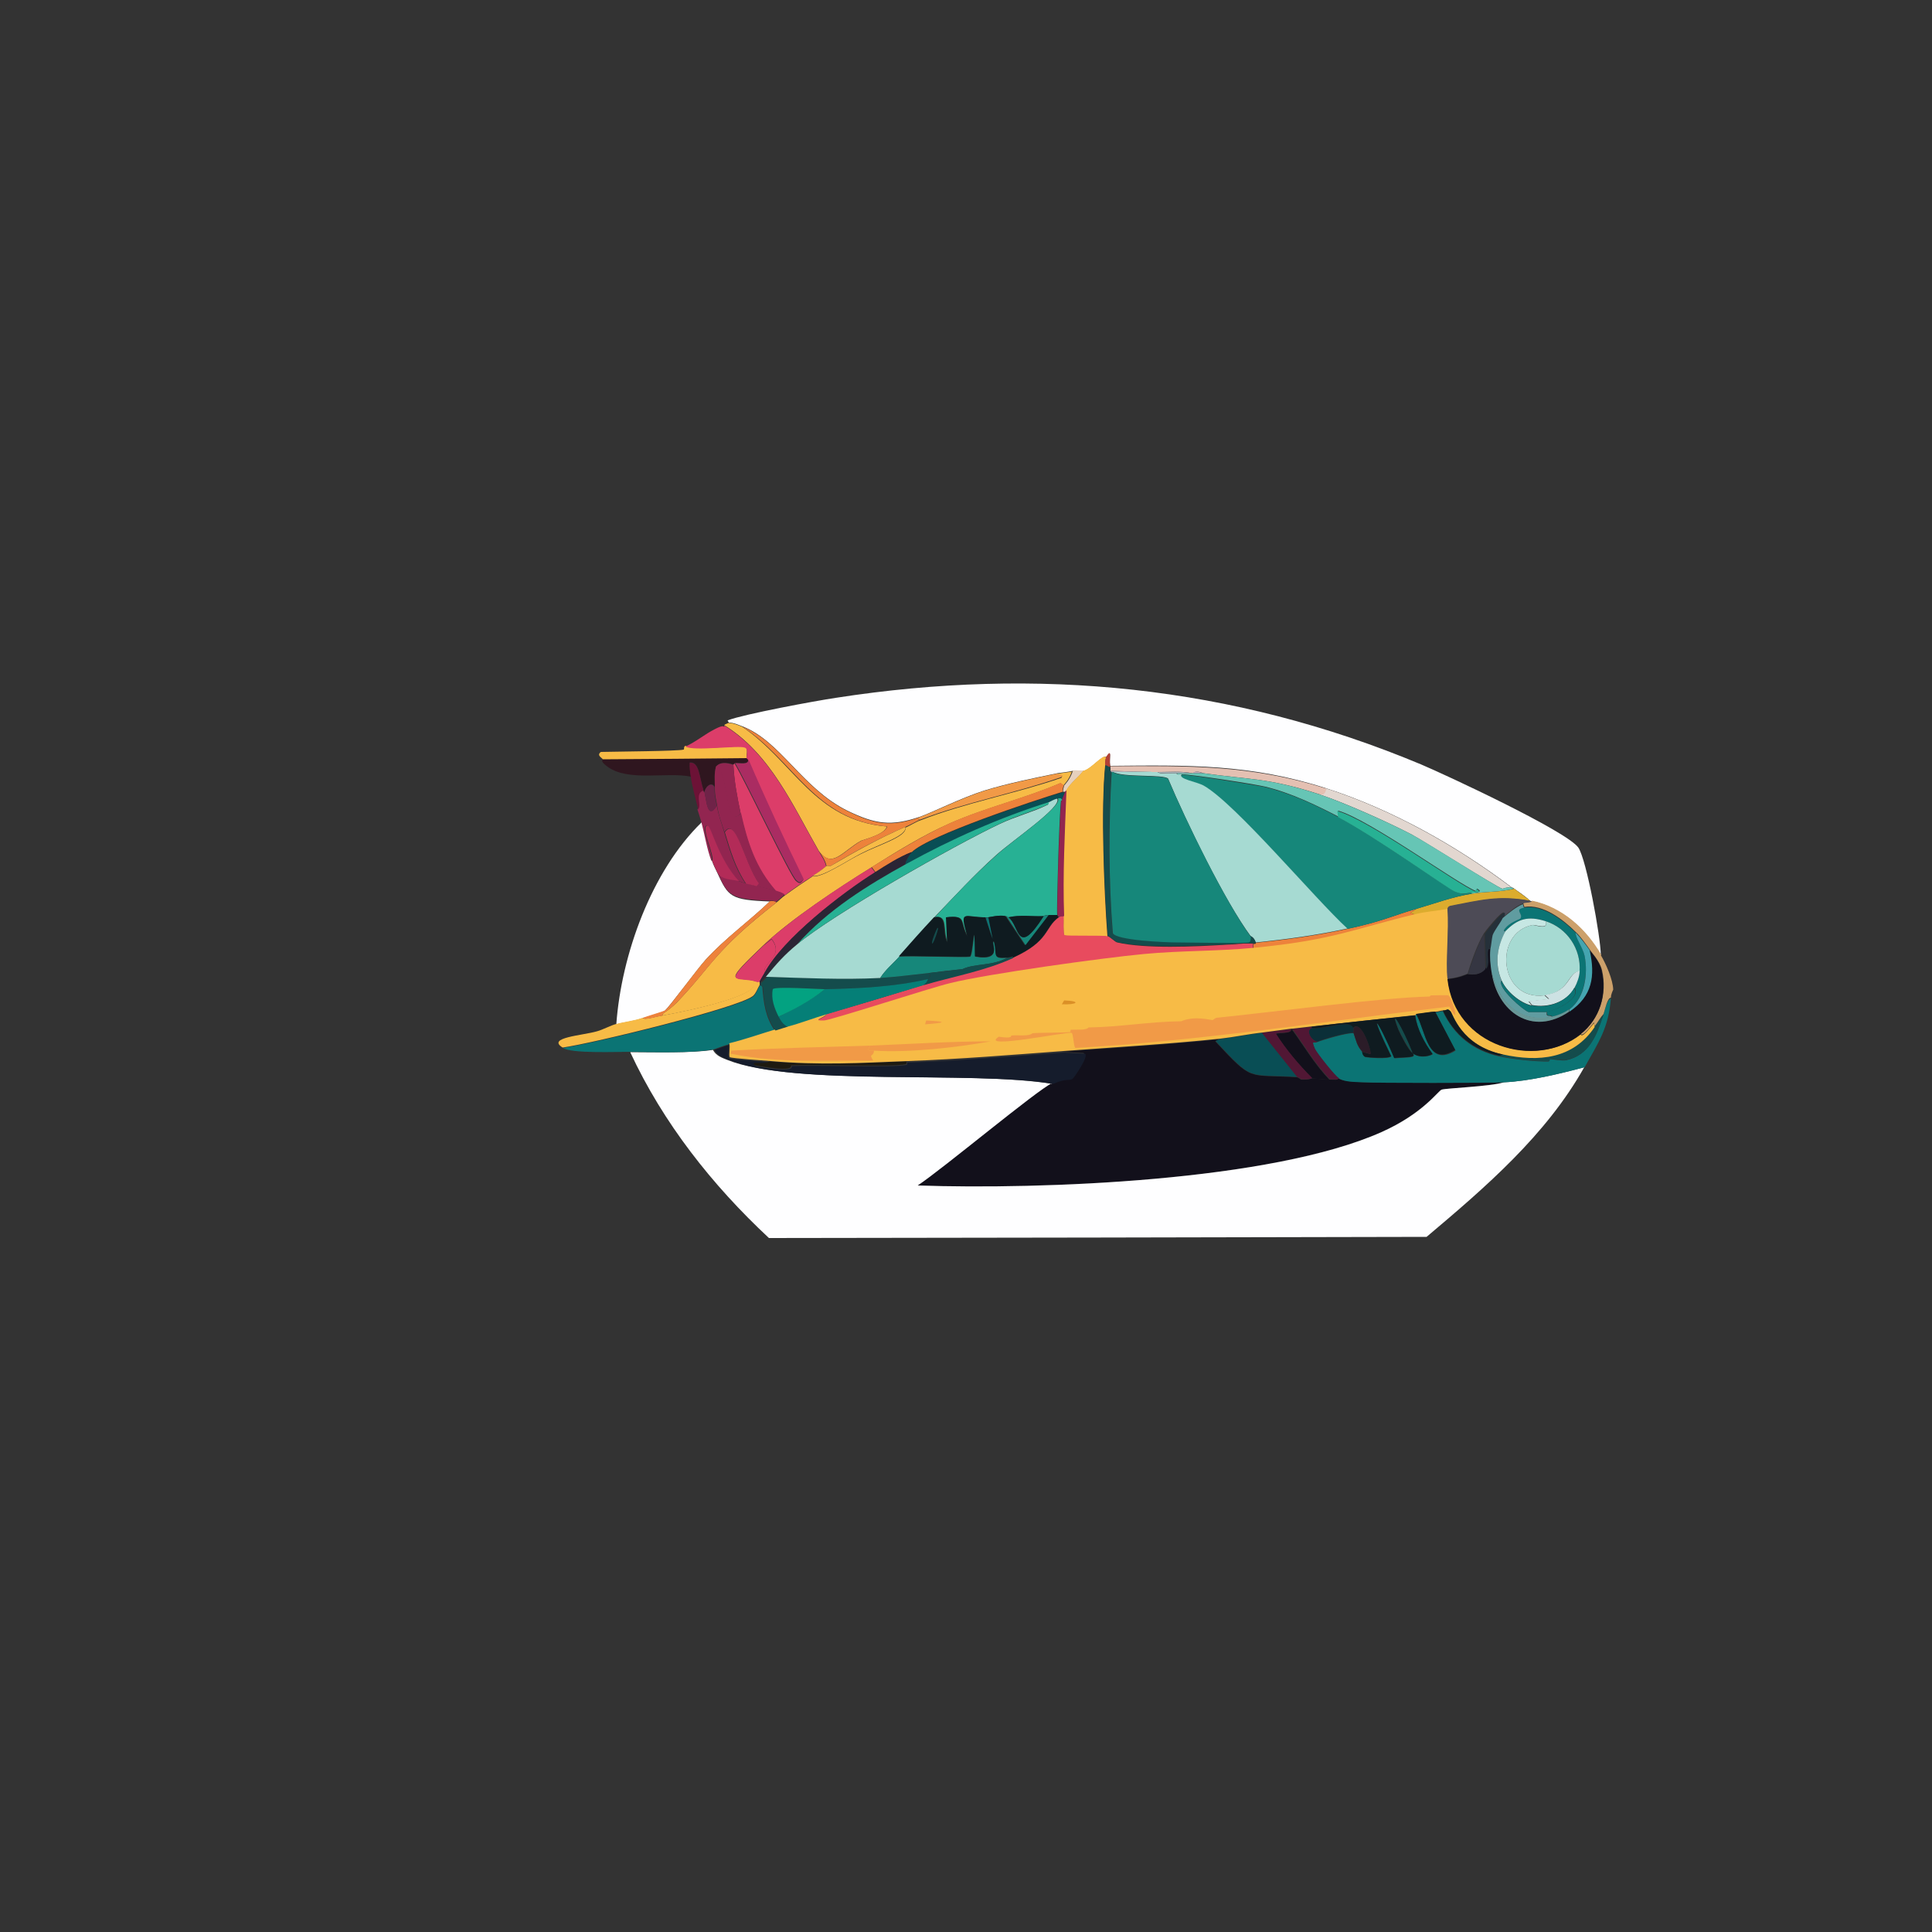 <?xml version="1.0" encoding="UTF-8"?>
<svg id="Layer_1" data-name="Layer 1" xmlns="http://www.w3.org/2000/svg" xmlns:xlink="http://www.w3.org/1999/xlink" version="1.1" viewBox="0 0 500 500"><rect x="0" y="0" width="500" height="500" fill="#333333" stroke="none"/>
  <defs>
    <style>
      .cls-1 {
        fill: #2f161f;
      }

      .cls-1, .cls-2, .cls-3, .cls-4, .cls-5, .cls-6, .cls-7, .cls-8, .cls-9, .cls-10, .cls-11, .cls-12, .cls-13, .cls-14, .cls-15, .cls-16, .cls-17, .cls-18, .cls-19, .cls-20, .cls-21, .cls-22, .cls-23, .cls-24, .cls-25, .cls-26, .cls-27, .cls-28, .cls-29, .cls-30, .cls-31, .cls-32, .cls-33, .cls-34, .cls-35, .cls-36, .cls-37, .cls-38, .cls-39, .cls-40, .cls-41, .cls-42, .cls-43, .cls-44, .cls-45, .cls-46, .cls-47, .cls-48, .cls-49, .cls-50, .cls-51, .cls-52, .cls-53, .cls-54, .cls-55, .cls-56, .cls-57, .cls-58, .cls-59, .cls-60, .cls-61, .cls-62, .cls-63, .cls-64, .cls-65, .cls-66, .cls-67, .cls-68, .cls-69, .cls-70, .cls-71, .cls-72, .cls-73, .cls-74, .cls-75, .cls-76, .cls-77, .cls-78 {
        stroke-width: 0px;
      }

      .cls-2 {
        fill: #bbd3d4;
      }

      .cls-3 {
        fill: #057f77;
      }

      .cls-4 {
        fill: #44a5b0;
      }

      .cls-5 {
        fill: #6f2348;
      }

      .cls-6 {
        fill: #cca06a;
      }

      .cls-7 {
        fill: #e6d0bd;
      }

      .cls-8 {
        fill: #4987bb;
      }

      .cls-9 {
        fill: #0b2f38;
      }

      .cls-10 {
        fill: #dfdede;
      }

      .cls-11 {
        fill: #151c2c;
      }

      .cls-12 {
        fill: #0f1b20;
      }

      .cls-13 {
        fill: #353642;
      }

      .cls-14 {
        fill: #c6e7e3;
      }

      .cls-15 {
        fill: #feffff;
      }

      .cls-16 {
        fill: #cde2e3;
      }

      .cls-17 {
        fill: url(#linear-gradient);
      }

      .cls-18 {
        fill: #a1cbcd;
      }

      .cls-19 {
        fill: #32b8b2;
      }

      .cls-20 {
        fill: #e4c0b2;
      }

      .cls-21 {
        fill: #922550;
      }

      .cls-22 {
        fill: #2b1c28;
      }

      .cls-23 {
        fill: #c2aebe;
      }

      .cls-24 {
        fill: #779da8;
      }

      .cls-25 {
        fill: #9aa8a7;
      }

      .cls-26 {
        fill: #e84b5e;
      }

      .cls-27 {
        fill: #4d94a4;
      }

      .cls-28 {
        fill: #b0bcc7;
      }

      .cls-29 {
        fill: #633b36;
      }

      .cls-30 {
        fill: #b1abb5;
      }

      .cls-31 {
        fill: #a6b3b9;
      }

      .cls-32 {
        fill: #7099c2;
      }

      .cls-33 {
        fill: #ed823b;
      }

      .cls-34 {
        fill: #0b7474;
      }

      .cls-35 {
        fill: #f6dae4;
      }

      .cls-36 {
        fill: #dfe8ee;
      }

      .cls-37 {
        fill: #dcac2e;
      }

      .cls-38 {
        fill: #16877a;
      }

      .cls-39 {
        fill: #511734;
      }

      .cls-40 {
        fill: #337ab2;
      }

      .cls-41 {
        fill: #db9027;
      }

      .cls-42 {
        fill: #094e55;
      }

      .cls-43 {
        fill: #c1bbba;
      }

      .cls-44 {
        fill: #609ca0;
      }

      .cls-45 {
        fill: #4d4b56;
      }

      .cls-46 {
        fill: #6c1236;
      }

      .cls-47 {
        fill: #85a7a4;
      }

      .cls-48 {
        fill: #a8b0c8;
      }

      .cls-49 {
        fill: #689797;
      }

      .cls-50 {
        fill: #fdfeff;
      }

      .cls-51 {
        fill: #66c5b5;
      }

      .cls-52 {
        fill: #27b194;
      }

      .cls-53 {
        fill: #f8fcfe;
      }

      .cls-54 {
        fill: #fefeff;
      }

      .cls-55 {
        fill: #efecec;
      }

      .cls-56 {
        fill: #e8e8e8;
      }

      .cls-57 {
        fill: #aa2c62;
      }

      .cls-58 {
        fill: #5f9b94;
      }

      .cls-59 {
        fill: #03a281;
      }

      .cls-60 {
        fill: url(#linear-gradient-4);
      }

      .cls-61 {
        fill: url(#linear-gradient-2);
      }

      .cls-62 {
        fill: url(#linear-gradient-3);
      }

      .cls-63 {
        fill: #b32b58;
      }

      .cls-64 {
        fill: #1e1a10;
      }

      .cls-65 {
        fill: #2b2535;
      }

      .cls-66 {
        fill: #144c4c;
      }

      .cls-67 {
        fill: #f7bb46;
      }

      .cls-68 {
        fill: #253039;
      }

      .cls-69 {
        fill: #e2d7d0;
      }

      .cls-70 {
        fill: #1a6ca5;
      }

      .cls-71 {
        fill: #dc3d69;
      }

      .cls-72 {
        fill: #12101b;
      }

      .cls-73 {
        fill: #f19a47;
      }

      .cls-74 {
        fill: #93a7c6;
      }

      .cls-75 {
        fill: #c3c2c2;
      }

      .cls-76 {
        fill: #a6dad2;
      }

      .cls-79 {
        display: none;
      }

      .cls-77 {
        fill: #b24035;
      }

      .cls-78 {
        fill: #cacbd2;
      }
    </style>
    <linearGradient id="linear-gradient" x1="104.6" y1="366" x2="102.6" y2="403.5" gradientUnits="userSpaceOnUse">
      <stop offset="0" stop-color="#99b4bd"/>
      <stop offset="1" stop-color="#7698a3"/>
    </linearGradient>
    <linearGradient id="linear-gradient-2" x1="263.7" y1="19" x2="263.4" y2="496.5" gradientUnits="userSpaceOnUse">
      <stop offset="0" stop-color="#f5d4df"/>
      <stop offset=".5" stop-color="#c3d6da"/>
      <stop offset=".5" stop-color="#c5d8db"/>
      <stop offset=".8" stop-color="#fdfeff"/>
      <stop offset=".9" stop-color="#266177"/>
      <stop offset="1" stop-color="#114150"/>
    </linearGradient>
    <linearGradient id="linear-gradient-3" x1="138.1" y1="20.4" x2="171.8" y2="399.9" gradientUnits="userSpaceOnUse">
      <stop offset="0" stop-color="#f5d4df"/>
      <stop offset=".6" stop-color="#c5d7da"/>
      <stop offset="1" stop-color="#fbfdff"/>
    </linearGradient>
    <linearGradient id="linear-gradient-4" x1="510.5" y1="255.1" x2="515.2" y2="560.1" gradientTransform="translate(18.4 -13.7) scale(.5)" gradientUnits="userSpaceOnUse">
      <stop offset="0" stop-color="#e2f3f1"/>
      <stop offset="1" stop-color="#a9dcdb"/>
    </linearGradient>
  </defs>
  <g id="Background" class="cls-79">
    <path class="cls-75" d="M505.9-6.1v511.9H-6V-6.1h511.9Z"/>
    <path class="cls-75" d="M43.5,391.8c13.9,4.3,54.5,11.5,72.5,15-4.2,3.1,12.5,4.8,15.2,4-2.5,7.4,7.6,2.1,10.5,3.5,1.3.6,1.1,2.7,2.5,3,.4,0,3.8-1.3,7.5,0,1.7.6,2.7,2.9,4,3.5,6.1,2.8,12-3.1,14.2,1.7-4.8,1.9-7,1.9,1.2,4.2.9.3,3-.3,4,0,.4,0,2.1,1.4,2.5,1.5,2.2.5,6.4.4,9,1,24.3,5.4,66.5,17,88,10.5,6.7.2,22.7-.6,28.5-2,.4-.1,2-2.4,2.5-2.5,7.3-2.2,9.5,1,10,1,4.3.4,9.4-3.8,11.5-4,1.7-.2,3.8,1.1,5,1,1.9-.1,5.6-2.9,8.5-3.5,4.6-1,12.6-1.6,18-3,17.9-4.6,43.5-13.7,61-20.5,4,1.2,16.4-8.5,19.5-11.5,15.8-15.3,11.2-24.1-5-35.5-.4-.3-5.2.7-3.2-5.2.2-.5,1.7-.8,2-2,.2-.6,0-3.8.5-6,.5-2.1,5.8-11.2-1.7-5.2-.8-3,1.5-18.4,5.5-10,11.6-40.1,15.1-86.2.5-126-6.7,2.3,1.2-3.6-2.2-10.2-7.7-.2,1.4-3.8-5.7-11.7-5.4,3.5-1.7-3.1-5.7-11.2-3.7-7.6-13.8-18-14.5-19-.1-.2-.6-4.4-1-5-1-1.5-6.4-7.6-8.2-10.7-8.8,6.4-.5-4.7-16.5-17.5-6.5,0,3.8,7.8-.5,7-9.2-10.4-20.8-17.4-31-26.5-12.3-8.4-24-15.1-37.5-21-10.4-1.8.5-.8-2.2-6.2-12.6-6.9-9.6-.3-12.7-1.2-.5-.1-1.3-4.2-8.5-3-.8.1-2.8,2-3,2-4.5.9-5.8-2.4-8-3-2.1-.6-24.4-1.5-28.5-1.5-.7,0-5.8,2-8,2-.4,0-.5-.8-8.5-1.5-.5,0-.2-2-10-1-1.2.1-5.5,1.9-6.5,2-7.7,1-21.3,0-21,9.5-1.8-3.3-9.6,4.4-14,4.5-2.5,8.1-5.5,2.7-7.5,3.5-1.8.7,2.9,5.3-10.5,7.5-3.7,2.1-7.6,5.7-8,6-3.3,2-6.7,2.8-7,3-2.8,2-4.7,5.3-5,5.5-17.2,13.2-34.5,27.5-45.5,46.5l-3.5-2c-4.7,3.5,3.2,4-2.7,12.2-3.5,4.8-6,1.1-7.5,5-1.2,3.2,3,2.6,0,8.5-2.8,5.5-4.4,1.5-8,6-2.4,3-3,8.4-3.5,9.5-.8,1.7-3.6,5.4-4,6.5-.4,1-5.6,19.2-6,21-.5,2.1.5,4.3.5,4.5,0,.3-1.9,1.7-2,2-3,16.4-2.7,48.5-1,65.5,0,.4,1.4,3.3,1.5,4,1.2,10.5,2.4,21,4,31.5.2,1.4,1.9,3.7,2,4.5.5,3.1.2,17.2.5,18,.3.9,2.3,0,2.5,3.2-4.3.4-7.5-2.7-9.5,1.5-2,.2-6.3-2.1-6.5,1.5,0,.5,0,1,0,1.5-1,0-17.1,4.3-19.5,5,.2-1.7-1.3-1.2-2.5-4.2-5.5-13.7-14.4-69.3-15.5-85.5-.7-10.4-.8-32.1.5-42,.6-4.3,8.4-35.5,10-40.5,6.8-21,26.2-59.7,39-78,1.2-1.7,3.4-2.8,3.5-3,1-1.4,1.8-4,2.5-5,13.6-17.6,30.8-31.9,49.2-44.2,5.4-3.6,35.3-21.6,39.5-23.5,30.4-13.8,73.9-15.2,107-14.5,61.9,8.8,84.8,14.4,134,53.5,5.6,7,12.4,12.5,18.2,19.2,1.6,1.9,2.5,4.7,4,6.5.4.5,4.6,4.1,6,6,6.9,9.4,7.3,12.1,10,16.5.5.8,4.6,5.9,5.5,7.5,2.5,4.5,5.4,13.9,9.5,18,4.8,11.9,12.2,22,13.5,35,4.6,8.1,5.4,18.8,7.5,28,.6,2.8,2.4,5.7,3,8.5.5,2.6-.1,9.3,3.5,17,3.1,39.9-3.9,66.1-15.5,103.5-.6,1.8-5.8,12.1-7,18-2,9.8,0,19.6-2.5,29.5-.3,1.3-9,23.4-10,25.5-6.7,14-16.3,23.5-30.7,29.2q-39,7.2-78,14.5-33.7,3-67.5,6c-41.9,3.7-80.9-1.5-122-9-1-.2-4-1.8-5-2-9.6-1.8-19-4.1-28.5-6-5.4-1.1-16.5-1.7-20.5-2.5-2.1-.4-4.1-2.1-6-2.5-1.3-.3-3.8.3-5,0-27.3-6.9-36.2-25-43.7-50.5Z"/>
    <path class="cls-17" d="M62.5,360.8c-2.7,3.9.2,7.9-1.5,11.5-1.9.3-4.6,1.9-4.5,4.2,1.7.9,4.8,1.6,5,1.7,2.2,1.1,5.1,3,7.5,3.5.2,0-.3.8,3.2.5q7.4-1.2,14.7-2.5l20-3c.9,0,2.2.1,3-.2l-3,.2c-1.4-.1-1-.5-1-.5,2.8-3,.6-3.7-2-4-8.9-1-8.8,2.3-9.2,2.5,0,0-.9-1-1-1-.2,0-.6,1.6-1,1.5-.5-.2,0-1.4-.5-1.5-2.6-.4-5.6.9-5.2-1,9.3-1.4,38.7-7.4,32-2.7,6.6,8.4.4-1.2,3.2-3.2,3.4-2.5,30.3-2.7,35.7-5,1.4.5,4.5,1.5,4,3-1.5-.3-2.2-1-6.2-1-.4,0-.2,1-.2,1-.2,0-1.4-.9-4.2-.5-.4,0-.7,1-.7,1-.2,0-2.2-1-4,.5-2-.5-7.7-.4-8.5,2,0-.2-2.1-.3.5-1.7-1.6-2-2.3,1.5-5,.7-.5-1.7-2-.3-1,0,1.4,7.6,2,4.9,6,4.5,4-.4,8.3-.9,12.2-1.5.4,0,.7-1,.7-1,1.4-.2.9-.5,1-.5.7-.1.4,1.1.7,1,4.8-.8,9.5-1.7,14.2-2.5,1.3-.2,2.7-.8,4-1,5.5,11.7,11,23.3,16.5,35-1.8.2-33.7,6.8-36.2,7.5-2.2.6-2.6,1.4-2.7,1.5-.7.4-2.5-.7-1.5,2-.3,0-.8.8-2.2.5-9.8-1.8-19.5-3.6-29.2-5.5-18-3.5-58.6-10.7-72.5-15-8.7-2.7-35.5-12.2-19.7-24,3.8-2.9,9.3-3.7,13.7-5,2.4-.7,18.5-5.1,19.5-5,.3,0,4.5,2.4,5.5,3Z"/>
    <path class="cls-56" d="M116,406.8c9.7,1.9,19.5,3.7,29.2,5.5,1.5.3,2-.6,2.2-.5,25.7,4.8,51.4,12.6,77.5,15.5,12.5,1.4,24.9,1.7,37.5,1,4.5-.2,9.9-.5,14.2-1,13.9-1.6,49.5-11.2,65.5-15.5,1.6-.4,1.2-1.5,1.2-1.5,3.7-1,7.9-.4,8.2-.5.7-.2,2.8-1.8,3.5-2,1.7-.5,7,0,13-4,8.6-1.2,60.6-18.8,63.5-20.5,11-6.3,1.6-10.1-4.2-21.5-.6-8.2-4.2-6.2-13.5-8.5-7.4-1.8-4.2-4.4-13-1-9.6-9.4-3.5,2.4-21.2-4.5-2.3,1,12.5,7.7.2,5.7,2.9-4.6-3.4-1.9-5.2-2.7-2.3-1,3.3-4.4-8.5-4.5-2.7,4.1,1.7,2.4,2.2,3.7.4.9-.9,17-1,19.7,0,.7-.4,1.2-.5,2.5-1.5,0-3,0-4.5,0-.7,0-.5-.5-.5-.5.8-1,.7-2.8.5-4-.1-.7-1-1.1-1-1.2,0-1.5.3-12.4.5-13,.5-1.5,2.9.9,2.5-2.5-6-1.9,4.5-5.9-11.7-6.2-1,11.6-4.6-.9-9.7-2,3-11.7,40.6-81.2,50-98.2-32.8-36.4-57.9-79.1-91.5-114.7-.2-8,.5-49.2,0-51.7-.4-2.2-4-3.3-6-3.2-2.9,0-2.9.9-3,1-1.4.5-19.6,10.2-20,11.2-.2.7-.2,13.3,0,14,.5,2.3,2.6,2.9,4.5,4.7-3.7-1.8-7.5-3.9-11.5-5-7.7-2.2-16.5-3.2-24.5-2-3.8.6-8.4,2.1-12,3.5-.4-3.6.5-15.4,0-16.7-.5-1.3-22.9-11.8-24.2-11.7-.4,0-.2,1-.2,1-.7.1-3.7.3-4,.7-1.4,2.3,1.7,49.6-.5,54.2-.2.5-5.7,5.6-7,7.2-6.5,8.6-12.9,17.3-19.5,25.7-21,26.9-42.9,53-63.5,80.2,17.1,33.2,34.8,66,51,99.7-14.3,5.6-17.9-.3-21.5,2.5-1,.8-3.3,4.6-3.2,6-.6-1.9.5-2.3-1.2-4-2.2-2.1-5.5-1.5-8-.5-6.3,1.8-8-.4-10,0-.7.1-1.8,1.8-2.7,2-7.5,1.6-9.3-.6-11-.5-.9,0-4.9,2.4-6.5,2.5-3.4.3-5.9-1.6-8.5-1-.7.2-2.2,2.8-6.5,3-.2,0-3.6-1.5-4-1.5-.3,0-1.7,1.7-4.7,2-.2-3.3-2.1-2.3-2.5-3.2-.3-.8,0-14.9-.5-18-.1-.8-1.8-3.1-2-4.5-1.6-10.5-2.8-21-4-31.5,0-.7-1.5-3.6-1.5-4-1.7-17-2-49.1,1-65.5,0-.3,1.9-1.7,2-2,0-.2-1-2.4-.5-4.5.4-1.8,5.6-20,6-21,.4-1.1,3.2-4.8,4-6.5.5-1.1,1.1-6.5,3.5-9.5,3.6-4.5,5.2-.5,8-6,3-5.9-1.2-5.3,0-8.5,1.5-3.9,4-.2,7.5-5,6-8.3-2-8.8,2.7-12.2l3.5,2c11-19,28.3-33.3,45.5-46.5.3-.2,2.2-3.5,5-5.5.3-.2,3.7-1,7-3,.4-.3,4.3-3.9,8-6,13.4-2.2,8.7-6.8,10.5-7.5,2-.8,5,4.6,7.5-3.5,4.4,0,12.2-7.8,14-4.5-.3-9.6,13.3-8.4,21-9.5,1-.1,5.3-1.9,6.5-2,9.8-1,9.5,1,10,1,8,.7,8.1,1.5,8.5,1.5,2.2,0,7.2-2,8-2,4.1,0,26.4.9,28.5,1.5,2.2.6,3.5,3.9,8,3,.2,0,2.2-1.9,3-2,7.2-1.2,8,2.9,8.5,3,3.1.9.2-5.7,12.7,1.2,2.7,5.4-8.1,4.5,2.2,6.2,13.5,5.9,25.1,12.6,37.5,21,10.2,9,21.8,16.1,31,26.5,4.3.8-6-6.9.5-7,16,12.8,7.7,23.9,16.5,17.5,1.9,3.1,7.2,9.2,8.2,10.7.4.6.9,4.8,1,5,.7,1,10.8,11.4,14.5,19,4,8.1.3,14.7,5.7,11.2,7.1,7.9-2,11.5,5.7,11.7,3.4,6.6-4.4,12.5,2.2,10.2,14.6,39.7,11.1,85.9-.5,126-4-8.4-6.3,7-5.5,10,7.6-6,2.3,3.2,1.7,5.2-.6,2.2-.3,5.4-.5,6-.3,1.2-1.8,1.5-2,2-1.9,5.9,2.8,5,3.2,5.2,16.2,11.4,20.8,20.2,5,35.5-3.1,3-15.5,12.7-19.5,11.5-17.5,6.8-43.1,15.9-61,20.5-5.4,1.4-13.4,2-18,3-2.9.6-6.6,3.4-8.5,3.5-1.2,0-3.3-1.2-5-1-2.1.2-7.2,4.4-11.5,4-.5,0-2.7-3.2-10-1-.5.1-2.1,2.4-2.5,2.5-5.8,1.4-21.8,2.2-28.5,2-21.5,6.5-63.7-5.1-88-10.5-2.6-.6-6.8-.5-9-1-.4,0-2.1-1.4-2.5-1.5-1-.3-3.1.3-4,0-8.3-2.4-6.1-2.4-1.2-4.2-2.3-4.8-8.2,1-14.2-1.7-1.3-.6-2.3-2.9-4-3.5-3.7-1.3-7.1,0-7.5,0-1.4-.3-1.2-2.4-2.5-3-2.9-1.4-13,3.9-10.5-3.5-2.7.8-19.4-.9-15.2-4Z"/>
    <path class="cls-27" d="M162,364.8c1.5.3,5.7,1.1,5.5,2-4.8.8-9.5,1.7-14.2,2.5-.3,0,0-1.1-.7-1v-1c2,.4,4.2-.3,3-2.5,0,0-.2-1,.2-1,4.1,0,4.8.7,6.2,1Z"/>
    <path class="cls-24" d="M65,374.3c0,.4,0,.9,0,1-.2.3-3.1,3.6-3.5,3-.2-.1-3.3-.8-5-1.7-.1-2.4,2.6-3.9,4.5-4.2,2.1-.3,3.8,1.9,4,2Z"/>
    <path class="cls-24" d="M87,379.8q-7.4,1.2-14.7,2.5c-3.5.3-3.1-.5-3.2-.5,6.5-1.3,11.7-1.7,18-2Z"/>
    <path class="cls-24" d="M107,376.8l3-.2c-.8.4-2.1.3-3,.2Z"/>
    <path class="cls-56" d="M343.5,410.3c.2-1.5-.8-.8-1.5-1-2.8-.7-5.6-1.4-8.5-2-6.1-1.3-12.9-3-19-4,4.4-10.3,8.4-21.3,13.5-31.2,1-1.9,1.9-1.6,2-1.7,4.9,1.3,10,1.6,15,2.5,1,.2,2,.3,3,.5,2.1.4,4,1.2,5.5,1.5,2.7.4,5.8.6,8.5,1,1.9.3,3.6.7,5.5,1,.8.1,3.5,1,4,1-.9,3.9,13.1,3.9,14.2,3.5.2,0,.5-1.4.7-1.5,1.1-.7,3.2,1.9,2.5-6,1.6,1.6-1.1,2.2,2,3,6.2,1.6,3.5-2.9,5.5-3,0,1,.1,2.1,0,3,0,.2-2.4.8-1.2,3.5,5,1.2,30.6-4.3,31.7-8.7.1-.5.5-9.3.5-9.7,5.8,11.4,15.3,15.2,4.2,21.5-2.9,1.6-54.9,19.3-63.5,20.5-6,4.1-11.3,3.5-13,4-.7.2-2.8,1.8-3.5,2-.4.1-4.5-.5-8.2.5Z"/>
    <path class="cls-56" d="M168,358.8l-10.5-3c1.1-4,.7-3.5-3.5-2.2,6.5,1.6-3.3,3.1-4.7,2.7-.9-.2-.5-1.7-2.7-2,1.2-6.3,9,4.2,14.5-11,2.5,5.1,4.6,10.4,7,15.5Z"/>
  </g>
  <g id="Background-2" data-name="Background" class="cls-79">
    <path class="cls-28" d="M28,455.3V-53.2h512v509l-512-.5Z"/>
    <path class="cls-36" d="M540,455.8v3H28v-3.5l512,.5Z"/>
    <path class="cls-78" d="M503.5,171.8c.2.3-.4,1.5.5,1.5-.8,1.1-1.3-1-2,1.8-1.2,4.8.9,6.4,1,6.8-1.4.5-.6.8-.5,2,.6,5.7,2.5,15.2,2.5,16.2.4,8.1-2.3,16-.5,24-1.5,1.7-.8,8.7,1.5,10-2.1,3.8.2,19,0,20,0,.4-3.2,5.9-3.5,7-1.9,6.8-3.6,13.7-5.5,20.5-6-.3-.1,1.3,0,1.5,1.1,2.1-7.7,13.7-3,16-5.6,7-9,19.6-11.5,23.5-1.5,2.3-34.9,37.3-39.8,36.2-4.8-7.4-3.2-1.4-2.2-.2,1.7,2.1,8,1.9,2.8,8.2-9.6.6-18.3,4.3-27.2,6.2l.5,1.8c-7.2-.5-13.3-.8-20.5-1-11.6-.3-23.3,0-35,0-8,0-16,0-24,0-16.5,0-33,.4-49.5-.5.1-.3-.1-1.1,0-1.5,3-1.3,8.5,0,13.5-.5,23.5-2,58.8-10.9,80.5-20.5,2.7,3,17.6,18.6,20.2,18.5,2.2,0,28.5-26.2,33.8-28.2.9-2.7-8.5,5.8-9.2,6.2-.1.1-.3-1.4-1-1-1.2.7-15.5,16.6-20,18.5l-6.2-6.2c5.5-6.8,11.7-6.8,12.8-11.8,3.8,4.9,2.7-1.2,5.5-2.5,2.8-1.3,4.4,1.5,5,1.5.4,0,2.4-2.7,3-3,.6-.2,2.6.2,3,0,9.3-5.2.2-15.8,16-2.5,7.9-1.6.2-3.4-6.8-9.2,3.1-2.6,17.2-24.8,18.8-25.2,1.4-.4,20,12.1,20.8,10.2-3.2-2.6-22.1-11.6-22.5-14.5,2-5.1,7.6-9,8-9.5,3.1-4.3,10.7-18.2,7.5-23,16.1-8,9.9-15.4,10-16.5,0-.4,2.6-1.5,3.5-7-.9-13.1,1.3-26.4.5-39.5-1.1-17.7-5.8-35.4-9-52.8,26.2-11.4,27.1-15,.5-2.5,1.9-4-3.4-9.9-5.5-13.5,6.8-3.3,18.8-8.1,14.2-10-5.2,3.4-17.6,8.1-21.2,11-2.7-14.3-12.9-25-21-36.5,3.1-3.6,18.7-14.1,19.8-15.5,6.4-8.1-20.2,11.9-21.2,15-2.5-4.6-.8-9.7-1-10.2-.4-1.3-3.7-.7-3-2.8,1.8-1.4,17.3-15.2,15.8-16-5.7,4.9-12.8,9.4-18.2,14.5-4.5-9.3-12.1-12.3-12.8-13-3.3-3.3-5.2-8.1-9.2-10.8,10.7-10.8,16.4-15.7-.2-3.2-6.4,2.6-28.7-12.8-36-16-3.1-1.4-6.9-1.8-10-3-.5-.2-1.7-2.7-5.2-2,.5-.7,5.6-11.7,6.5-14.2-2.2-3.4-5.2,3.2-8.5,9.8-18-9.9-.6-18-6.8-21-1,1.4-4.8,12.3-5.5,12.5-.2,0-2.2-1.4-3-1.5-7.9-1-15.5-2.9-23.5-4.5-.5-.1-1.3-2.5-10.2-1.5,1.8-8.9,4.1-28.9.5-8.5-.7,0-.3-.9-.8-1-4.1-.9-38-1.3-46.2-.5-1-3.7-3.9-14.4-2.5-3.5-10.6,2.1-21.4,3.9-31.7,7l-.2,2c-.3,1.9,1,3.4,1.5,5,2.8,12.5,5.1,9.7-8.5,14-2.6-5.2-5.3-10.6-8.2-15.5-.7.3,2.7,8.4,3.2,9.5-3.9,1.7-8.6.6-12,2-10.2-14.5-4.9-3.5,0,4-3.4,2.4-11.7,1.4-14,5-3.2-4.4-7.1-8.3-10-13,.3-.3-1.4-1.5,5.8-7,6.4-1.4,17.1-7.3,22.5-9,8.5-2.7,17.5-3.6,26-5.5.2,0,2.3-2,2.5-2,1.8-.4,6.4-.2,8.5-.5.4,0,2.5-1.9,3.5-2,2.6-.3,3.6,1.5,4,1.5.5,0,4.5-3.3,5-3.5,10.6-3.8,11.4-1.5,12-1.5,8.8-.5,29-1.8,36-1,4,.5,8.2,2.9,9,3,4,.7,9.5.8,10.5,1,5,1.2,10.8,4.1,12,4.5,1.7.5,4.9.5,6.5,1,4.4,1.4,12.1,5.6,14.5,6.5,1.1.4,3.8,0,4,0,.2,0,1.7,1.8,3.5,2.5,1.1.4,2.3-.8,3-.5.4.2,4.9,4.4,7,5.5,18.1,9.5,15.7,4.9,18,5.5,2.3.6,1.6,3.6,1.8,3.8,3.9,6,15.5,9.6,16.2,10.2.7.6-.8,4.7,13,11.5,2.3,4.3,27.7,20.4,29.5,20.5,2.3.1,2-3.3,4.8.2-3.2,4.4,3.5,10.7.8,2.8l1-.5c2.9,5.3,5.5,7.3,5.8,7.8.3.4,3.1,7.2,4,9,1.1,2.2,5.9,3.6,1,8,4.4,5.5,7.7,12.5,12,18.5,2.4,3.4,5.5,4.9,7,7,.3.4.4,2.8.5,3,.2.4,2,.6,2.5,1.5.4.8.2,3,.5,3.5,3.6,7.1,5.5,8.5,6,17,0,.3-1.5.9-1.5,2,0,.3,2.5,4.3,2.5,5,.2,2.4-1.9,3.6-1.5,6,.2,1,2.5,2.5,3,4.5.4,1.5-.7,5.6-.5,7,0,.4,1,.2,1,.2Z"/>
    <path class="cls-78" d="M180,25.3c3.1,5.4,6.5,11.2,10.5,16-12,3.3-20.6,7.4-31.2,13.5-3,7.8,9,4.5-7.8,13-14.5-12.5-17.6-11.7-2.5.5-1.9,1.9-13.2,16.8-14.2,17-2.9.6-21.4-19.5-20.2-11.8,1.8,2.3,16.2,11.5,16.5,12.5.2.6-2,11.5-4.5,11.2-5-3.9-16-8.9-21.8-13l-.8,1.2c.4,1.3,21.2,12.6,24,14.8,4.1,3.1-.2,5-6.8,11.5-.4.4-3.1,1-3.2,1.2-.1.2-.1,2.9-.5,3.5-2.9,4.3-6,7.3-6,13,0,.6,4,2.6-2.5,9.2-44.4-23.2-13.3-1.6-2,1-1.3,4-5.5,1.9-6,3.2,3.5,4.5-1.7,1.6,1.5,10.8-5.1-3.1-21.3-9.9-27.8-11.5,7,3.7,19.6,10.1,26.8,12.5.7,1.7-2.1,2-2.5,3.2-.6,1.7.7,4.3.5,5.5,0,.2-1,.8-1,1-.7,4.4-.8,11.5-1.5,16-.8,4.8-2.8,9.7-3.5,14.5-1.4,9.8-2,30-2.5,31.5-1.1,3-5.2,1.1-6,2,6.7,7-3.8,23.7,1.5,25.8-1,5.4,3.7,10.4,8,13-1.2,3.5,6.1,23.6,7.5,26.8.6,1.4,1.7,1.4,2,2,.8,1.5,1.4,4.8,1.5,5,1.3,2,4.8,3.5,5,3.8l-18.5,13.2c3.1-.7,17.2-12,18.8-11.8,1.5.3,16.1,22.2,19.8,24.2l-13.2,12.8,25-20.5c8.9,8.4,19.8,14.1,30.2,20.2l-20.2,26.2c-14.5-15.4-15-12.2-.5,1.5,4.3-2,20.3-26.7,22-27,.8-.2,4.3,1.8,6.2,2.5,7.2,2.6,14.1,6.4,21.2,9,23.7,8.7,51.2,16.1,76.5,15.5,3,3-1.5,1.2-5.8,3-15.8,0-31.7-.4-47.5-.5-5,0-10,0-15,0-17.5,0-40.5-.7-57,0-1.3,0-1.9,0-2,0-2.4.1-5.2.2-7.5.5,0-2-3.1-1.5-5.8-1.5,2-1.5-6-3.3-11-6.5-2.5-1.6-5.9-5.5-8-7-1-.7-7.1-2.6-9.5-4.5l-13.8-21.8c-12.2-13.7-9.2-11.8-12.5-22.5-.6-2.1-2.4-2.8-2.5-3,0-.1,1.3-1.3,1-3-.4-1.8-2.5-1.8-2.5-2,0-.1,1.6-.3,1-1.5-2-4.2-7.9-10-4-15-3.6,1.8-2.8-2-4-5-.2-.4-1.2.5-2-2-1-2.9,2.2-4.3-2.5-4.5.3-5,4,2.9,1-6-.2-.5-1.3,0-1.5-.5-.6-1.9,1.4,0,1-2-1.1-4.8-2.2-9.6-2.8-14.2-4.1,3.1-5-3.4-.2-1.2.6-10.7-2.4-12.8-2.5-13.5,0-.5,1.3-4.5,1-10.2,2.8.4,2.8-3.4,0-3,0-4.2-1.3-7-1-13.2,0-1.7,2.3-12.8,3-18,.3-2.6-.4-6.5,0-9,.3-1.7,1.5-1.9,1.5-2,.3-2-1.7-1.8,3-14,.2-.6-.2-2.3,0-3,.1-.3,6.4-2,0-2.5,1.5-4.1.7-18.1,1-19,.1-.4,3.3-3.1,4.5-6,.3-.8-.3-3.7,0-4.5.4-.9,2.2-.5,3-2,.9-1.6-.2-5,0-5.5,1.1-3.3,9.6-11.7,10.5-17.8,1.6.2.8-.9,1-1.5,2.7-7,4.8-7.8,5-8.2.4-1.2-1-8.8,6-17.5,5.7-7.1,13.1-8.8,13.8-9.2.9-.6,16.9-16.9,12-17,4.5,1.2,3.8-1.6,4-1.5.6.2,0,1.6.5,2,4-.1,3.3-3,4.8-4-.1,4.1,5.9,0,6.2,0,.5,0,3.2,4.2,4.5,4,3.2-3.8,30.6-20.4,21.8-21.2,8.2-8.4,11.4-6.8,12-7.2Z"/>
    <path class="cls-78" d="M384,389.3c2.6,0,25.8-.2,22.8,2-48.2,10.6-98.3,11-147.5,11-26.4-2.6-53.1-2.4-79.5-5.5-2.2-.3-6.9-1.7-9-2-6.6-.9-14.7,0-26-4-2.9-3.1,15.8-1.3,19.8-2.5,15.1.3,90,.9,96.7,0,0,0,1.3-.7,1.2-1,.2,0,.3,0,.5,0,0,.3,1.7,1,1.8,1,5.9.8,99.1.4,119.2,1Z"/>
    <path class="cls-28" d="M271-9.7c0,0,.5,1,1.5,0,.4.2,3.1,1.5,3.2,1.5,3.1.4,24.6-3.1,37-1,13.9,4.5,28.2,7.7,42,12.5,6,2.1,24.4,10.7,26.2,11l.2,2,2.2-.5c1.6,4,6.7,2.9,12.8,5.5,7.2,11.1,10.9,8.5,15.5,12,1.9,1.4,5.9,7.4,6.2,7.8,1.9,1.7,3.2,2,3.5,2.2,1.1,1,1.8,1.6,3,2.5,2.1,1.6,17.6,12.9,18.8,13,1.6,0,7.3-6.3,3.2-1.2,14.6,8.7,20.1,17.7,29.5,31.5,1.3,9.9,3.8,9.5,4,10,.3.6,0,2.2.5,3,2.2,4.2,11.7,15.7,14.5,21,1.1,2.1,2.7,10.2,7.5,17,4.8,19.4.9,14.8,0,18-1,3.7,1.6,2.8,2,4,.3.9.2,8.3,0,9.8h-1c0,0-.9.2-1-.2-.2-1.4.9-5.5.5-7-.5-2-2.8-3.5-3-4.5-.4-2.4,1.7-3.6,1.5-6,0-.7-2.5-4.7-2.5-5,0-1.1,1.5-1.7,1.5-2-.5-8.5-2.4-9.9-6-17-.3-.5,0-2.7-.5-3.5-.5-.9-2.3-1.1-2.5-1.5,0-.2-.2-2.6-.5-3-1.5-2.1-4.6-3.6-7-7-4.3-6-7.6-13-12-18.5,4.9-4.4.1-5.8-1-8-.9-1.8-3.7-8.6-4-9-.3-.4-2.8-2.4-5.8-7.8l-1,.5c2.8,7.9-3.9,1.7-.8-2.8-2.7-3.5-2.5-.1-4.8-.2-1.8-.1-27.2-16.2-29.5-20.5-13.8-6.8-12.3-10.9-13-11.5-.7-.7-12.4-4.3-16.2-10.2-.1-.2.5-3.2-1.8-3.8-2.3-.6.1,4-18-5.5-2.1-1.1-6.6-5.3-7-5.5-.7-.3-1.9.9-3,.5-1.8-.7-3.3-2.4-3.5-2.5-.2,0-2.9.4-4,0-2.4-.9-10.1-5.1-14.5-6.5-1.6-.5-4.8-.5-6.5-1-1.2-.4-7-3.3-12-4.5-1-.2-6.5-.3-10.5-1-.8-.1-5-2.5-9-3-7-.8-27.2.5-36,1-.6,0-1.4-2.3-12,1.5-.5.2-4.5,3.5-5,3.5-.4,0-1.4-1.8-4-1.5-1,0-3.1,1.9-3.5,2-2.1.3-6.7.1-8.5.5-.2,0-2.3,2-2.5,2-8.5,1.9-17.5,2.8-26,5.5-5.4,1.7-16.1,7.6-22.5,9-7.2,5.5-5.4,6.7-5.8,7-.1.1-.5.5-.5.5-.6.4-3.8-1.1-12,7.2,8.8.9-18.6,17.4-21.8,21.2-1.3.2-4-4-4.5-4-.4,0-6.4,4.1-6.2,0,.9-.7,4.4-1,6.2-2,.7-.4,1.2-2.4,2-3,.5-.3,3.5,1.3,9.5-4.5,6,3.8,14-8.4,14.2-9.8.4-2.4-1.2-2.8-1-3.5.2-.7,1.3,2.6,4.5-4.8,1.3,1,1.4-.5,1.5-.5,6.3-2.2,1.8-4.1,2.8-4.5.3-.1,2.5.8,5,0,3.9-1.3,16.8-8.8,28-12.5,11.1-3.6,22.2-4.7,31.5-7,8-2,15.4-6.9,31.2-7.5Z"/>
    <path class="cls-28" d="M164.5,388.3c-3.9,1.2-22.7-.6-19.8,2.5,11.3,4,19.4,3.1,26,4,2.1.3,6.8,1.7,9,2,26.4,3.1,53.1,2.9,79.5,5.5,49.2,0,99.3-.4,147.5-11,3-2.2-20.1-1.9-22.8-2l39.2-1,.8,1.2c-34.9,11.8-72.3,12.4-108.8,16.8-60.9,1.7-122.2-1.4-181.5-15-5.6-2.5-.2-3.6,3-4,2.7-.4,20.5.9,27.8,1Z"/>
    <path class="cls-28" d="M509.5,214.3c-.8,1.2-1.6,1.5-.5,3-4.7,3.7-1.7,2.6-1.5,7.2.1,3.3.4,6.5.5,9.8,0,.4,0,.9,0,1.5.4,6.6-.2,13.8,0,14.8,1,5.2,4.4,0-1,10,.3,13-6.5,24.2-7.5,37-.5,1.5-13,27-14,28.5-4.3,6.5-13.9,13.2-16,15.5-4.8,5.2-19.8,21.5-19,26.5-6,6.6-16.8,2.9-25,7.2-1.6-.2-3.4-.3-5-.5-1.3-.1-2.7,0-4,0l-.5-1.8c8.9-2,17.7-5.7,27.2-6.2,5.3-6.4-1.1-6.2-2.8-8.2-.9-1.2-2.6-7.1,2.2.2,4.9,1,38.3-34,39.8-36.2,2.5-3.9,5.9-16.5,11.5-23.5-4.7-2.3,4.1-13.9,3-16-.1-.2-6-1.8,0-1.5,1.9-6.8,3.6-13.7,5.5-20.5.3-1.1,3.4-6.6,3.5-7,.2-1-2.1-16.2,0-20-2.3-1.3-3-8.3-1.5-10-1.8-8,.9-15.9.5-24,0-1.1-1.9-10.5-2.5-16.2l1.5-.5c6.9,22.8,2.5,28,3.5,30.8.5,1.3,1.6,0,2,.2Z"/>
    <path class="cls-48" d="M150.5,373.3c.5,2.6-6.9,3.7-5.2,5.5,9.6,3.7,20.8,2.3,23,2.5.4,0,.1,1,.5,1,27.7,2.6,58,2.2,86,2.5.6,0-.2-1.1,11-1,.4,0,.1,1,.5,1,29,.2,90.7.7,116-1,7.1-.5,39.9-3.2,38.2-9,1.6.2,3.4.3,5,.5,4.4.5,7.3-1.1,11,3.8-.3,3.6-25.9,4.2-29.8,5.8-47.8,1.3-95.9,2.8-143.8,2.5-.2,0-.3,0-.5,0-2.6,0-5.7-1-8.2-1-23.5-.2-47.1.5-70.5-.5-6.3-.3-54.3-3-55.2-6.2-.8-2.8,12.4-5.5,14.5-5.8,2.3-.3,5.1-.4,7.5-.5Z"/>
    <path class="cls-36" d="M424.5,45.8c-1.2-.9-1.9-1.5-3-2.5,3.5-.9,5.2-1,3,2.5Z"/>
    <path class="cls-53" d="M63,226.3c0-.6-1-.6-1-2.2,0-.4,1-.7,1-.8,2.8-.4,2.8,3.4,0,3Z"/>
    <path class="cls-36" d="M383.5,15.8l-2.2.5-.2-2c0,0,.9-1.1,1.8-1,2.6.4.7,2.3.8,2.5Z"/>
    <path class="cls-36" d="M509,217.3c-1.1-1.5-.3-1.8.5-3,3.3,3.1-.3,2.9-.5,3Z"/>
    <path class="cls-36" d="M504,183.3l-1.5.5c-.1-1.2-.9-1.5.5-2,0,0,.4-.3,1,1.5Z"/>
    <path class="cls-36" d="M89.5,105.3c-.2.6.6,1.7-1,1.5,0-.1-1.3-2.8,1-1.5Z"/>
    <path class="cls-36" d="M504.5,171.8c-.1,1,.5,1.2.5,1.2-.3.5-.9.2-1,.2-.9,0-.3-1.2-.5-1.5h1Z"/>
    <path class="cls-36" d="M172.5,21.8c0,0-.2,1.5-1.5.5.3-.6-.2-3,1.5-.5Z"/>
    <path class="cls-36" d="M111.7,63.8c1.6,1.4.6,3-.8,1.2l.8-1.2Z"/>
    <path class="cls-36" d="M272.5-9.7c-1,1-1.4,0-1.5,0,.9-3.2,1.4,0,1.5,0Z"/>
    <path class="cls-36" d="M508,235.8c0-.6,0-1.1,0-1.5,1.6.2,2,2,0,1.5Z"/>
    <path class="cls-36" d="M54.2,206.3c1.4.2,1.1,3.4-.8.8l.8-.8Z"/>
    <path class="cls-78" d="M66.2,165.8v1c-2.4,1-2.5-.1,0-1Z"/>
    <path class="cls-36" d="M143.7,39.3l1.2.8c-1.4,1.9-2-.3-1.2-.8Z"/>
    <path class="cls-36" d="M129.2,49.8c.6.5.3,2.2-.5,1-.3-.5.4-1,.5-1Z"/>
    <path class="cls-36" d="M513.7,210.3c.4,0,.4,1.5,0,1.5s-.4-1.5,0-1.5Z"/>
    <path class="cls-36" d="M184.2,8.8l.2.2.2.2.2.2-.2.2h-.5l-.2-.2v-.5l.2-.2Z"/>
    <path class="cls-36" d="M89.2,100.3c.4,0,.4,1.5,0,1.5s-.4-1.5,0-1.5Z"/>
    <path class="cls-36" d="M310,9.8c-.5,2.6-1.6,5.7-1,8.8l-1.2.8c-5.1-6.8-4.3,6.9-3,7.5,5,.9,3.4-1.9,4.8-8.5,8.9-1,9.7,1.4,10.2,1.5,8,1.6,15.6,3.5,23.5,4.5.8.1,2.8,1.6,3,1.5.7-.2,4.5-11.1,5.5-12.5,6.1,3-11.3,11.1,6.8,21-1,1.9-1.9,3.9-3,5.8,3.3.6,3.1,1.3,5-1.2,3.6-.7,4.7,1.8,5.2,2,3.1,1.2,6.9,1.6,10,3,7.3,3.2,29.6,18.6,36,16,16.7-12.5,10.9-7.5.2,3.2,4.1,2.6,6,7.4,9.2,10.8.7.7,8.2,3.7,12.8,13-.9.8-1.1,2.1-3,2.2.7,4.4,1.8,2.2,5.5-.8-.7,2.1,2.6,1.4,3,2.8.2.5-1.5,5.7,1,10.2.2.4,1.5.4,1.5.5,8.1,11.5,18.3,22.2,21,36.5-7.7,6.1.8,2,7-1,2.1,3.6,7.4,9.5,5.5,13.5-13.2,6.2-13.7,8.3-.5,2.5,3.2,17.4,7.9,35.1,9,52.8.8,13.1-1.4,26.4-.5,39.5-.9,5.5-3.5,6.6-3.5,7-.1,1.1,6.1,8.5-10,16.5,3.2,4.8-4.4,18.7-7.5,23-.4.5-6,4.4-8,9.5.4,2.9,19.3,11.9,22.5,14.5-.8,1.9-19.3-10.7-20.8-10.2-1.5.5-15.7,22.7-18.8,25.2,6.9,5.8,14.7,7.6,6.8,9.2-15.8-13.3-6.7-2.7-16,2.5-.4.2-2.4-.2-3,0-.6.3-2.6,3-3,3-.6,0-2.2-2.8-5-1.5-2.8,1.3-1.7,7.4-5.5,2.5-1,5-7.2,4.9-12.8,11.8l6.2,6.2c4.5-1.9,18.8-17.8,20-18.5.7-.4.9,1.1,1,1,.7-.5,10.1-9,9.2-6.2-5.3,2.1-31.6,28.2-33.8,28.2-2.7.1-17.5-15.5-20.2-18.5,12.1-5.4,18.6-9.8,29.5-16.5,11.2-6.9,20.5-10.4,9.8-9-7.1-8.6,1.3-8.6,8.5-14.5,20.9-17.2,25.7-34.6,27.2-36.2,1.9-2,4.8.7,2.5-4.8.3-.1,1,.3,1-.5,10.5-2.5,25.3-10,16-22-3.8-4.9-7.8-5.3-8-5.8-1.4-3.1,2.6-36.3-4-68-8.9-42.7-32.5-81.5-68.2-106.8-4.9-3.4-10.6-5.9-15-10-22.6-11.6-46.4-21.8-72.5-24.5-1.7,26.1-1.3,22.3-2-1-1-1.2-29.8-3-32.2-2.5,1.3-4.9-3.8,1.3-7,3,6.4-4.8-3-2.6-13.2-.5-34,7-61.1,20.9-88,42.5-5.6,4.5-9.8,10.3-10.5,10.5-.5.1-1.4-.2-1.8,0,0,0,0-1-1.2-.5-.5.2-5.7,6.9-6.8,8-20.4,22.2-36,59.5-42.5,88.8-6.4,28.6-3.4,58.6-4.5,61.5-.2.4-2.9,1.3-6.5,5.2-.8.9-2.8,3.5-3.5,4.5-.3.4-1.6,0-2,2.5-5.3-2,5.2-18.7-1.5-25.8.8-.9,4.9,1,6-2,.5-1.5,1.1-21.7,2.5-31.5.7-4.8,2.7-9.7,3.5-14.5.7-4.5.8-11.6,1.5-16,0-.2,1-.8,1-1,.2-1.2-1.1-3.8-.5-5.5.4-1.3,3.2-1.6,2.5-3.2,4.1,1.4,4.9,1.4,1-1-3.2-9.2,2-6.2-1.5-10.8.5-1.4,4.7.7,6-3.2.7.2,1.7,1.4,2-1,6.5-6.6,2.5-8.7,2.5-9.2,0-5.7,3.1-8.7,6-13,.4-.6.4-3.3.5-3.5.2-.2,2.8-.8,3.2-1.2,6.5-6.5,10.9-8.4,6.8-11.5,1.1-1.2-.5-2.2-1.5-3,2.5.3,4.7-10.6,4.5-11.2-.3-1-14.7-10.2-16.5-12.5-1.1-7.8,17.3,12.3,20.2,11.8,1.1-.2,12.3-15.1,14.2-17,8.1,6.5,13.3,8.8,2.5-.5,16.8-8.5,4.7-5.2,7.8-13,10.7-6.1,19.3-10.2,31.2-13.5,9.4,11.5,8.5,8.1,0-3.5,2.3-3.6,10.6-2.6,14-5,10,15.3,9.3,9.3,0-4,3.4-1.4,8.1-.3,12-2,.7,1.4,5.4,10.5,6,7.5,13.5-5.1,27.9-7,42-9.5.4,0,2.3,1.9,2-1.2-1.3-3.5-1.7-7.2-2.5-10.8,32-.4,26.2-3-1-3-.1-.4.1-1.1,0-1.5,8.2-.8,42.2-.4,46.2.5.4,0,0,1.1.8,1Z"/>
    <path class="cls-36" d="M411,334.3c-3.1-.4-12,6.5-16.8,9-10.9,5.8-34.4,12.7-46.5,15-8.7,1.7-28.7,2.9-33,4-.5.1,0,1.4-.5,1.5-7.8,2.3-12.8,2.1-13.2,7.5-5,.4-10.5-.8-13.5.5.5-1.3.4-1.8.5-2,1.1-3.2,2.5-6.3,3.5-9.5,19.6-.6,30.6-.2,50.5-4.5,9.8-2.1,19.3-5.1,28.5-9,8.9-3.7,16.9-8.4,25-13.5,7.3-4.6,14.2-9.6,21-15,17-13.5,25.2-21.1,35-41,.8-1.6,2.8-2.8,2-5,1.8-.7,3.6-1.9,5.5-2.5,2.3,5.4-.6,2.8-2.5,4.8-1.6,1.6-6.4,19-27.2,36.2-7.2,5.9-15.6,5.9-8.5,14.5,10.7-1.4,1.4,2.1-9.8,9Z"/>
    <path class="cls-32" d="M209.5,373.3c-7.4.3-10.1,1.4-16.8,4l-.5,2.5c10.9,0,21.8.5,32.8.5,37.6.1,75.4.4,113,0,3.7,0,26.3.4,26.5-3.2,0-1.6-4.3-.9-3.5-3.2,11.7,0,23.4-.3,35,0-.3,6.7-18,6.6-24.8,8-50.5,0-101,2-151.5,1-2.4,0-6.6-1.5-7-1.5-17.1-.4-34.4,0-51.5,0-4.5-2.6-13.8,1.3-8.8-8,16.5-.7,39.5,0,57,0Z"/>
    <path class="cls-74" d="M152.5,373.3c-5.1,9.3,4.2,5.4,8.8,8,17.1,0,34.4-.4,51.5,0,.4,0,4.6,1.5,7,1.5,50.5,1,101-1,151.5-1,6.7-1.4,24.4-1.3,24.8-8,7.2.2,13.3.5,20.5,1,1.3,0,2.7-.1,4,0,1.6,5.8-31.1,8.5-38.2,9-25.3,1.7-87,1.2-116,1-.4,0-.1-1-.5-1-11.2,0-10.4,1-11,1-28-.3-58.3.1-86-2.5-.4,0-.1-1-.5-1-2.2-.2-13.4,1.2-23-2.5-1.6-1.8,5.8-2.9,5.2-5.5,0,0,.7,0,2,0Z"/>
    <path class="cls-70" d="M272,373.8h8c2.9,7.4,4.8,6,7.5-.5,16.5.9,33,.5,49.5.5-8,2-23.3-1.8-24.8,2.5-21.9,5.9,21,1.4,25.5,3,.4.1.3.7.2,1-37.6.4-75.4.1-113,0-3.1-4.7-1.4-2.4-.5-7,15.8,0,31.7.5,47.5.5Z"/>
    <path class="cls-78" d="M260.5,4.8c.7,5.3,1.9,11.2,3,16.5-4-.2-28.3,8-29.7,7.5-.5-.2-3.3-8.7-3.8-10-.4-1.6-.3-3.6-1.5-5l.2-2c10.4-3.1,21.1-4.9,31.7-7Z"/>
    <path class="cls-36" d="M411,334.3c-10.9,6.7-17.4,11.1-29.5,16.5-21.7,9.6-57,18.5-80.5,20.5.4-5.4,5.4-5.2,13.2-7.5.5-.1,0-1.4.5-1.5,4.3-1.1,24.3-2.3,33-4,12.1-2.3,35.6-9.2,46.5-15,4.7-2.5,13.7-9.4,16.8-9Z"/>
    <path class="cls-40" d="M361,373.8c-.8,2.3,3.6,1.7,3.5,3.2-.2,3.7-22.8,3.2-26.5,3.2,0-.3.1-.9-.2-1-4.5-1.6-47.4,2.9-25.5-3,1.5-4.3,16.7-.5,24.8-2.5,8,0,16,0,24,0Z"/>
    <path class="cls-36" d="M263.5,21.3c.3,1.3,1.2,2.1,1,3.5-14.1,2.5-28.5,4.4-42,9.5-.5,0-.8-1-1-1.5,13.6-4.3,11.3-1.5,8.5-14,.4,1.3,3.2,9.8,3.8,10,1.4.5,25.7-7.7,29.7-7.5Z"/>
    <path class="cls-36" d="M470,137.3c-6.2,3-14.7,7.1-7,1,3.7-2.9,16-7.6,21.2-11,4.5,1.9-7.4,6.7-14.2,10Z"/>
    <path class="cls-36" d="M360.5,38.8c-1.9,2.6-1.7,1.9-5,1.2,1.1-1.8,2-3.8,3-5.8,3.3-6.6,6.3-13.1,8.5-9.8-.9,2.5-6,13.5-6.5,14.2Z"/>
    <path class="cls-36" d="M309.5,18.3c-1.3,6.6.2,9.4-4.8,8.5-1.3-.6-2.1-14.3,3-7.5l1.2-.8c-.6-3,.5-6.2,1-8.8,3.6-20.4,1.3-.4-.5,8.5Z"/>
    <path class="cls-36" d="M436.5,88.3c-3.7,2.9-4.8,5.2-5.5.8,1.9-.2,2.1-1.4,3-2.2,5.4-5.1,12.6-9.6,18.2-14.5,1.6.8-14,14.6-15.8,16Z"/>
    <path class="cls-53" d="M475,153.3c-13.2,5.8-12.7,3.7.5-2.5,26.6-12.5,25.7-8.9-.5,2.5Z"/>
    <path class="cls-36" d="M442,101.8c0,0-1.3,0-1.5-.5,1-3.1,27.6-23.1,21.2-15-1.1,1.4-16.6,11.9-19.8,15.5Z"/>
    <path class="cls-53" d="M204.5,28.8c9.3,13.3,10,19.3,0,4-4.9-7.5-10.2-18.5,0-4Z"/>
    <path class="cls-53" d="M263,8.3c.1.4-.1,1.1,0,1.5.2.8.8,2.2,1,3,.8,3.6,1.2,7.3,2.5,10.8.3,3.2-1.6,1.2-2,1.2.2-1.4-.7-2.2-1-3.5-1.1-5.3-2.3-11.2-3-16.5-1.4-10.9,1.5-.2,2.5,3.5Z"/>
    <path class="cls-53" d="M190.5,37.8c8.5,11.6,9.4,15,0,3.5-4-4.8-7.4-10.6-10.5-16,0,0,.4-.4.5-.5,2.9,4.7,6.8,8.6,10,13Z"/>
    <path class="cls-53" d="M221.5,32.8c.2.5.5,1.5,1,1.5-.6,3-5.3-6.1-6-7.5-.5-1.1-4-9.2-3.2-9.5,3,4.9,5.7,10.3,8.2,15.5Z"/>
    <path class="cls-53" d="M497.7,266.3c3.2.9,1,4.3-.8,1.2l.8-1.2Z"/>
    <path class="cls-53" d="M488.7,296.3l1.2,1.2c-.6,2.6-3.3.4-1.2-1.2Z"/>
    <path class="cls-36" d="M230,18.8c-.5-1.6-1.8-3.1-1.5-5,1.2,1.4,1.1,3.4,1.5,5Z"/>
    <path class="cls-36" d="M378.7,37.3c.2,0,1.1.7.2,1.2-1,.6-1.1-1.2-.2-1.2Z"/>
    <path class="cls-36" d="M469.7,93.3c.4,0,.4,1.5,0,1.5s-.4-1.5,0-1.5Z"/>
    <path class="cls-36" d="M117.5,273.3c1.5.2,2.6.7,4,1v2.5c-3.2-.5-4.5-1.6-4,.2,3.3,6,6,12.4,10.5,17.8,2.1,2.5,3.9,4.1,6.5,6,3.1,4.3,7.1,7.5,11,11,1.3,1.2,3.1,3.3,4.5,4.5-3,.6-17.6,13.9-18.8,13.5-1.6-.5-17.7-21.7-20.8-25-.2-.2-3.7-1.7-5-3.8-.1-.2-.7-3.5-1.5-5-.3-.6-1.4-.6-2-2-1.4-3.1-8.7-23.3-7.5-26.8,1.6,1,17.5,6.8,18.8,7,.4,0-1.4-1.6,4.2-1Z"/>
    <path class="cls-36" d="M150,316.3c9.4,7.9,19.7,14.2,30.5,20,5.3,2.8,10.5,5.7,16,8,0,3.7,20,8.9,26,10.5,3.1.8,6.4,1.9,9.5,2.5,2.2,4.1-20-1.4-23.8-2.5-5.4-1.7-15.2-6.7-16-7-1.1-.3-7-.6-9-1-.9-.2-2.7-2.5-3.2-.5-1.9-.7-5.5-2.7-6.2-2.5-1.7.3-17.7,25-22,27-14.5-13.7-14-16.9.5-1.5l20.2-26.2c-10.5-6.2-21.4-11.9-30.2-20.2l-25,20.5,13.2-12.8c-3.6-2.1-18.2-24-19.8-24.2-1.5-.3-15.6,11.1-18.8,11.8l18.5-13.2c3,3.3,19.2,24.5,20.8,25,1.2.4,15.8-12.9,18.8-13.5Z"/>
    <path class="cls-36" d="M232,357.3c17.4,3.6,27.3,3.5,44.5,3.5.7,2.7,1.8,5.3,2.5,8,.2.7.2,3,1,5h-8c4.2-1.8,8.7,0,5.8-3-25.3.6-52.8-6.8-76.5-15.5-7.2-2.6-14.1-6.4-21.2-9,.5-2,2.3.3,3.2.5,2,.4,7.9.7,9,1,.8.3,10.6,5.3,16,7,3.7,1.1,26,6.6,23.8,2.5Z"/>
    <path class="cls-8" d="M224.5,373.3c-.9,4.6-2.6,2.3.5,7-10.9,0-21.8-.4-32.8-.5l.5-2.5c6.7-2.6,9.3-3.7,16.8-4,5,0,10,0,15,0Z"/>
    <path class="cls-53" d="M126.5,97.3c1,.8,2.6,1.8,1.5,3-2.8-2.1-23.6-13.4-24-14.8l.8-1.2c5.8,4.1,16.7,9.1,21.8,13Z"/>
    <path class="cls-53" d="M109,138.8c-.3,2.4-1.3,1.2-2,1-11.3-2.6-42.4-24.2,2-1Z"/>
    <path class="cls-53" d="M102.5,153.8c3.9,2.4,3.1,2.4-1,1-7.1-2.4-19.7-8.8-26.8-12.5,6.4,1.6,22.7,8.4,27.8,11.5Z"/>
    <path class="cls-53" d="M151.5,67.8c10.8,9.3,5.6,7-2.5.5-15.1-12.2-12-13,2.5-.5Z"/>
    <path class="cls-36" d="M128.7,339.3c24.6,24,23.3,25.7-.8.8l.8-.8Z"/>
    <path class="cls-36" d="M67.7,179.8l1.2.8c1,3-3.6,1.4-1.2-.8Z"/>
    <path class="cls-36" d="M83.2,302.8c1.4-.2,1.9,3.7-.8,1.2l.8-1.2Z"/>
    <path class="cls-36" d="M80.2,292.3c.2,0,1.1.7.2,1.2-1,.6-1.1-1.2-.2-1.2Z"/>
    <path class="cls-53" d="M144,95.8c-1.9,3.9-4.5,7.2-7,13.5-2.1.3-2.8,6.6-3.5,7.8-.2.3-1-.7-2,1-2,3.6-12.6,25-13,27-.2,1,.6,1.3.5,2.2-1.7,14.1-.7,67.1-1,87.5-7.2,1.8-9,8.8.5,2,0,.7,0,1.3,0,2-3.7,1.1-10.6,6.3-11,10l-1-.5c.8-6.1,8.2-7.2,4-8-2-4.2-11,2.5-15,5-1.1.7-2.4,1.3-3.5,2,3.6-4,6.3-4.9,6.5-5.2,1.1-2.9-1.9-32.9,4.5-61.5,6.5-29.3,22.1-66.5,42.5-88.8-.4,1.3-.9,2.8-1.5,4Z"/>
    <path class="cls-36" d="M264,12.8c-.2-.8-.8-2.2-1-3,27.2,0,33,2.6,1,3Z"/>
    <path class="cls-36" d="M117.2,147.8l.2,85.8c-5.3,2.6-6.3,3.8-12.2,5.2-1.3-20.5.3-41,4.2-61.2.5-2.7,5.6-25.2,6-26.5.3-1,1-2.5,1.8-3.2Z"/>
  </g>
  <g>
    <g id="Background-3" data-name="Background" class="cls-79">
      <path class="cls-61" d="M519.4,229.8c0,90.3,0,180.6,0,271H7.4c0-28.7,0-57.3,0-86,18.9-.3,38.3-.8,57,1-2.3,2.8-4.2,6.7-7,9-.4.4-1,.7-1.5,1-3.6-.5-10.9-1.8-12.5,1.5-4.1-6.8-4.1,13-12.5,11.7,8.2,4.6,9.7-1.3,12.2-.2,1,.4-4,6.3,17.2,8,.7.8,1.2,2.1,2.5,2,3.5,3.3,15.9,3.4,20.7,4.5.3,0-2.1,1.2,4.2,2.5,7.7,1.6,46.8,8.1,52.2,8.5,4.5.3,10.2-.4,15-1,5.6,1.7,8.3.5,8.7.5,4,0,4,1,4.2,1,10.2.1,25.3-2,28.7,1-1,1.6-5.3.2-5.5.7-1.2,2.6,31.9,1.7,34,1.7,13.3,0,26.7,0,40,0,2.2,0,4.3,0,6.5,0,3.3,0,6.7.5,10,.5,1.3,0,2.7,0,4,0,34.2.1,68.5-.9,102.7,0,5.4-.9,10.8-1.4,16.2-2,12.2-1.4,73.5-10.7,78.5-19.7,2.6-4.7-1.7-6.3-5.5-6.7-3.5-.4-7,.3-10.5.5-2-1.3-3.8-2.9-5.5-4.5-1.9-1.8-3.6-3.7-5.5-5.5,0,0,.4-.2-1-1.5-2.7-2.6-1.4-2.3-5.5-5-.5-.3-.9-.8-1.5-1-8-3.5-16.2.5-23-1.5,6.1-2.4,5.9,0,6.2,0,.4,0,.1-1,.5-1,3.6-.2,6.2.6,5.7-1,10.6-.4,4.3-1.1,3.5-4-.1-.4,0-1,0-1.5,0-.3,0-.8,0-1.5-.5-5.6.4-16.1.5-23.5,0-3.8,0-7.7,0-11.5h1.7c.4-40.2,3.3-81.4,1.2-121.7-.2-4.8-.2-9.8-2-14.2-.2-.4-3-5.1-4-7-2.3-4.4-2.5-9.6-8-11.5,0,0,.2-.9-.2-1-1.8-.3-30.2,10.8-32.7,15-.5-.2-.8-.7-1.5-.5.2-9,.3-45.6-.5-51.5-.1-.9-.2-1.2-.5-2-.4-1.4-8-11.4-8.7-11.5-1.5-.2-1.7,1.4-3.2,1,0-1.5-.4-14.1-1.5-12.2.6,5.8-1.9,13.8.5,14.2-4.5,3.3-2.8,4.5-3,10.5l-.7-8c-1.4.9-5.2,2-5.7,3.7-1,3.1,1,40.9,0,44,0,0-1.3.8-1.5,1.2-.1-1,.2-2.9,0-3.2-.3-.7-3.8-1.1-4.5-2.2.5-.7,3-4.8,1.7-4.5-2,3.9-8.9,3.1-4.2,6.5-1.7,2.5-3,5.4-4.5,8l-2,.5c.7-4.7-1.6-71.6-1-85.7-1-2-3.1-3.3-3.5-3.7-5.8-7.5-20.2-21.3-23-26-1.3-2.2-1.9-1.4-2-1.7-1.1-3.4,1.8-63.2.5-68.2-.4-1.5-12.5-10.6-13-12.2-.3-1.2-.3-18.2.7-20.7,93.5,26,190.8,118,202.7,217Z"/>
      <path class="cls-62" d="M302.9,30.8c-.2,1.2-1.8,3.2-2.5,4.5-1.8,3.2-11.1,12.8-11.5,14.2-.5,1.7-.4,30.6-.5,35.7-7.7,7.8-22.1,19.5-28.5,27.5-.1.1-1.5.9-1.5,1,0,0-.9.3-1,.7-1.5,5.2,1.6,41.6-.2,42.7-2.8,1.7-57.2.8-64.5.5-.2,0-.6,1.1-1.5,1-.7,0-3.6-3.5-7.5-2-1.5.6-24.1,17.8-24.7,19.2-1.1,2.7.4,28.5,0,30,0,.1-1.2,1.3-1.5,1.7-1,1.4-16.4,12.9-26,22.7-5.6,5.7-24.3,28.7-26.5,30.2-4.1,3-7-3-9.2-3-1.2,0-18.8,12.2-19.2,13.2,0,0,.6.4.5.7-2.7,11.4,1.6,109.7,0,131.2.6.9,17.5-.3,18.7.2,1.3.6.5,3.6.7,5.5h-19.5c-.2-1.6-4.9-2.6-5.2-2.5-.6.1-3.2,4.5-7.2,9.5-18.7-1.8-38.1-1.3-57-1,0-58.7,0-117.3,0-176,4-58.6,24.3-101.5,64.5-143.7C129.5,34.5,218.7-7.3,302.9,10.1c-.5,5.4.7,17.3,0,20.7Z"/>
      <path class="cls-50" d="M7.4,238.8c0-83.3,0-166.6,0-250h511.9c0,80.3,0,160.6,0,241-11.9-99-109.3-191-202.7-217-1,2.5-1.1,19.6-.7,20.7.5,1.6,12.6,10.8,13,12.2-.5,0-1.9-.4-2-.5-2.2-1.4-9.6-8.6-12-11,0,0-.3-1.8-.7-2-.4-.2-8,.3-9.2,0-.1,0-1.5-1.4-2-1.5.7-3.4-.5-15.3,0-20.7C218.7-7.3,129.5,34.5,71.9,95.1,31.7,137.4,11.4,180.2,7.4,238.8Z"/>
      <path class="cls-35" d="M304.6,10.3c13.3.9,10.1,3.8,9.5,20.5-5.4,1-3.3-8.3-8-1-3.1.7-1.5-12.7-1.5-19.5Z"/>
    </g>
    <g>
      <g id="Background-4" data-name="Background" class="cls-79">
        <path class="cls-55" d="M530.4-13.7V498.3H18.4V-13.7h512Z"/>
        <path class="cls-19" d="M337.4,45.3c0,.7.1,1.7,0,2.5-1,6-4.4,12.3-6,18.2-.9,3.4-1.5,11.9-2,12.2-5.2,3.3-5.7-8.4-9,12-.7,4.6-1.3,9.4-2,14-15.7-1.5-8.1,4-10.2,5.5-2.1,1.5-48.4-1.5-50.5,0-.8.5.3,5.5-.5,6-1.1.8-22.3-1-27.8.5,0-6.9.8-47.9,0-50.2-.5-1.5-22.1-10.7-24.5-10.8-3.4,0-20.5,6.7-21,7.8-1.4,3.1-.8,59.3-1,68.2-2.4.3-6.4-1.2-7,2h-26.2l-.2,14v7.5c-.2,1.5-.5,1.8-.5,2-8.1-2.3-2.8,8.6-4.8,10-1,.7-24.3-.4-25.5.5-1.1.8.8,16.7-1,17.5-1.8.8-34.7-.3-39.8-.5,8.1-26.7,18.9-47.5,36.5-69.2C169.1,47.4,253.6,20,337.4,45.3Z"/>
        <path class="cls-60" d="M318.4,104.3c-5.8,40-10.5,80.1-17,120-6.7-8-29.3-23.1-39-27.5-1-.5-2.7-2.1-5-2.5-1.4-.2-10.5-.3-11,.8-.2,18.3.3,36.7,0,55,0,.4-1,.1-1,.5-.4,27.7-.3,55.6,1,83.2l-5,2.5c-3.3-37.5-5.9-74.7-8-112.2,0-.4-1-.1-1-.5-.3-5.1.3-13.3,0-19-.8-16.8-2.6-33.7-3-50.5-.3-12.6.1-25.2,0-37.8,5.5-1.5,26.6.3,27.8-.5.8-.5-.3-5.5.5-6,2.1-1.5,48.4,1.5,50.5,0,2.2-1.5-5.5-7,10.2-5.5Z"/>
      </g>
      <g>
        <g id="Background-5" data-name="Background" class="cls-79">
          <path class="cls-10" d="M500.9,27v453.6H47.3V27h453.6Z"/>
          <path class="cls-15" d="M335.2,81.5v.4c-.7,35.9-.4,71.8-1.3,107.6-.1,5.2-.1,10.3-.4,15.5-1,16.3-3.6,32.9-5.3,49.2-2.1-12.3-3.9-23.7-13.3-32.8l-1.3-.2c-4.1,8.6-7.5,19.1-8.4,28.6-1.6-9.9,4.2-27.1,2.2-36.5-.2-.9-6.9-12.5-7.5-17.3-1.5-10.8,1.3-85.1,0-90.8-.6-2.4-17-19.5-19.3-19.7-.6,0-9.6,6.6-10,7.1l-.2-5.3c-12.2,28.6-26.1,56.5-38.3,85.1-1.6,3.7-3.5,7.4-5.3,11.1-1.5-6.8-4.2-13.4-10.2-4.7-9.5,13.9-16.1,88.2-15.5,108.5-2,.8-3.5,1.4-5.8,1.1,0-.2-1,.8-1.1-2.7-6.1,0-12.3,0-18.4,0,.4-13.2,3.1-40.3,6.2-52.1.1-.4.9-.2.9-.2h2.7l9.1.4c2.5-7.7-3.8-2.8-7.3-4.7l12.4-2.7c-5-2.5-11.7,2.9-13.7.2,0-.1,0-.3,0-.4.5-.9,4.1-4.5,4.9-4.9,4.6-2.3,13-.5,13.7-2,1.2-4.8-4.8-2-11.5-3.3-1.5-.3-8.1-3.2-12.2-4-6.8-1.3-14.1-2.4-21-2.7-.3,0-.6,0-.9,0-.1,0-.3,0-.4,0q-.1-29.5-.2-58.9l-3.3.7v58.3c-9.2.1-16.4,1.5-25.3,3.1-5.2,1-8.4,2.3-12,3.1-6.5,1.4-8.5-1.6-8.4,3.3.5,1.2,8.9-.4,10.2-.2.5,0,3.3,1.8,4,2.2.4.3,4.1,3.2,4.4,4-5.6,0-9.8-.6-8,1.3,1.2,2.8,5.7,1.3,6.2,2,1.5,2.1-4.2,7.4,6.6,6h4c3.8,14.1,5.8,28.5,8,43-2.3.2-9.7,1.4-11.5,2.2-.7.3-2.1-.7-1.8,1.1l4,5.1c-9,.3-8.9-2.1-9.3,5.5,0,.4.9.2.9.2-.1,1.9-.3,3.9-.4,5.8,0,.1-.3-.6-.4,2.2-.4,6.9-.5,13.7-.9,20.6,0,.1-1.3,2.2-1.3,2.7-.1,2.8.9,4.2.9,4.4,0,.9-.9,1.6-.9,6.2,0,.4,1.7-.4,0,7.8.6,1.5,1.1,2.1,2.7,2.7-2.6,1.9-3.9,3.8-.4,5.8-.3,2.8-1.6,3.4-1.8,4-.6,2.4.7,3.4.9,5.8-2.7.6-3.3,2.8-.4,3.5,1.1,1.3-1.2,3-1.8,4.2-.2.4.2,1.6,0,2,0,.2-.4,0-1.8,3.1-.8.8-1.9-.6-2.7-1.8-1.1-1.6-17.3-31.8-18.6-34.8-30.8-68.4-12.7-151.1,37.2-205.5,44-47.9,107.5-66.8,171.2-55.6,9.3,1.6,25.4,7.2,26.8,7.1Z"/>
          <path class="cls-15" d="M430.5,357.9c-.4,0-1.7,1.1-2.2,1.3-1.3.8-1.9.7-2.7,2.7-2.3,5.7.8,3.9,4.7,6.2.2,0,1.8-3.1,2-3.5-.2,1.2-.6,2.3-.9,3.5-.3,1.2-.6,2.4-.9,3.5-.7.5-1.9,0-3.1-.4-5.1-1.5-9.1-2-9.5-2.2-1.4-.6-.6-.8-1.1-1.8.9-8.2,1.9-8.8-4.9-8.9,0-.2-1.5-1.6,2.4-2.7.9-.2,1.2,1.8,3.8-.9,1.2-1.3,1.2-3.2,2.7-4.4,3.7,2.4,8.1-.5.9-6.6-3.1-2.6-6.7-3.4-10.6-2.2,1.2-42.6-1.8-84.9-6.6-127.1-.6-5.4-2.3-27.2-2.7-28.6-.6-2.4-1.6-2.6-2.2-3.8-.9-1.5-2.3-2.6-3.1-4-.6-1-3-5.6-3.1-6-.2-1.1-.9-17.3-1.3-22.4-1.3-15,1.2-31.5-9.3-29.5q.2,24,.4,48.1c-1.2.7-2.1,1.8-2.7,3.1-.1.3-1.2,5-1.3,5.8-1.1,6.9-1.7,8.3,2.7,5.3,0,.3.4.8,0,2.4-.2.6-1.7,2.8-2.2,4.2-.9,2.4-1.3,1.4-.9,4.4.1,1,1.9,4.5,1.8,5.1,0,.3-3.8,2.4-2.2,5.1-.6.8-1.9,3.4-2.7,4.4-2.6,3.3-5.2,6.1-7.5,9.7-11.1,17.4-17.5,49.4-16.8,70-2-2.2-1.5-8.9-2.7-12.6-.5-22.9-4-45.6-5.3-68.4-.4-6.6-.6-13.3-.9-19.9-1.6-34.1-1.9-68.4-2.2-102.6,0,0,.6-.7.9-.7,65.6,26.1,112.4,87.8,117.4,158.8,3,43.2-7.4,78-27.9,115.4Z"/>
          <path class="cls-10" d="M470.3,426.6c-3.7,2.9-7.4,5.3-11.7,7.1-4.6,1.9-20.2,5.8-25.3,5.3-46.5,7.1-93.6,5-140.4,7.5-39.7-1.1-79.5.7-119.2-1.3-7.5-.4-16.1-3.3-23.9-.9-1.6-3.3-9.4.2-9.7-2.2-9.3,1.6-21.2-2.3-30.6-2.7-10.9-3.1-20.1-4.2-29.9-10.6,0-.3-.1-.8.2-.9.8-.2,14.9,1.3,17.3,1.8,118.2,3.3,236.6,3.9,354.8-.9l18.4-2.2Z"/>
          <path class="cls-18" d="M446.9,405.3c-.4,1-.9,2.1-.7,2.2q17.9-.2,35.9-.4c1.1,1.1-1,5.8-1.6,7.1-20.2,0-40.3,2.3-60.5,3.5-92.1,1.3-184.3,1.1-276.4.4q-38.4-2-76.9-4c-.6-1.3-2.8-6.6-1.6-7.1q20.7-.2,41.4-.4c1.5,1.5,2.6,3.2,4.7,4h330l4.2-5.3h1.3Z"/>
          <path class="cls-2" d="M478.8,417.3c-2.3,4-2.4,4-5.8,7.1-40.9,4.4-81.9,3.4-122.9,4-4.3,0-9,.8-13.3.9-62.2.7-124.3-.9-186.5-.4-25.2-1.2-50.5-.8-75.5-4-2.5-2.4-4-4.1-5.8-7.1,21.5,2.9,43.6,2.5,65.3,4,112.8-.3,225.7,2.6,338.4-3.1l6-1.3Z"/>
          <path class="cls-18" d="M480.5,414.2c-1.1,2.9-1.7,2.9-1.8,3.1l-6,1.3c-112.7,5.7-225.6,2.8-338.4,3.1-21.7-1.5-43.8-1.1-65.3-4-.7-1.2-1.6-2.1-2.2-3.5q38.4,2,76.9,4c92.2.6,184.3.8,276.4-.4,20.2-1.2,40.2-3.5,60.5-3.5Z"/>
          <path class="cls-2" d="M473,424.4c-1,.9-1.6,1.4-2.7,2.2l-18.4,2.2c-118.2,4.8-236.7,4.2-354.8.9-2.4-.5-16.4-2-17.3-1.8-.3,0-.2.6-.2.9-2.2-1.4-3.1-2.3-4.9-4,25,3.1,50.4,2.8,75.5,4,62.2-.4,124.3,1.1,186.5.4,4.3,0,9-.8,13.3-.9,41-.5,82,.4,122.9-4Z"/>
          <path class="cls-15" d="M200.1,307.4l-3.5-.9c-.1-1.4-.3-2.9-.4-4.4,0-1.1-1-4.4-1.3-7.5-.2-1.8-.4-2.9-.4-3.1,0-.8.9-1.7.9-1.8,7.6-1.9,4.3,4.5,4.9,17.7Z"/>
        </g>
        <g>
          <g id="Background-6" data-name="Background" class="cls-79">
            <path class="cls-43" d="M442.3,77.9v332.7H109.6V77.9h332.7Z"/>
            <path class="cls-58" d="M338.6,328.1c10,.7,22.2,1.8,32,3.9,1.7.4,1.7,1,1.8,1-2.7,3-17.4,5.4-22.9,6.2-24.2,3.4-93.2,3.4-118.9,1.9-6-.3-38.3-3-41.4-5.5-.4-.3-1.7-2.4-1.6-2.8.7-2,37.1-4.8,41.6-5,22.4-1.4,61.2-1.5,84-1,8.5.2,17,.7,25.5,1.3Z"/>
            <path class="cls-25" d="M229.1,327.8c-4.5.3-40.9,3.1-41.6,5-.1.4,1.3,2.5,1.6,2.8-1.8.8-2-2.9-2.8-2.9-.4,0-7.3,2.2-7.6,3.1-1.5,4.8,12.4,3.9,8.4,6-14.6-.9-27.3-.8-42.1-3.2-3-.5-20-4.2-21.4-5.2-.7-.5-1-.3-.8-1.5,37.8-11.5,68-8.5,106.4-5.4l-.2,1.3Z"/>
            <path class="cls-25" d="M371.8,340.4c1.8-.3,10.6-1.4,11-3.1.9-3.6-7.5-3.7-10.4-4.4,0,0-.1-.6-1.8-1-9.8-2.1-22-3.2-32-3.9,0-1.4-3,0-1.5-1.6,23.8-1.4,47.4-4.6,71.1-.6,2.4.4,22.1,4.7,21.9,6.7-7.8,5.3-52.9,9.9-58.3,8.6-.2,0-.2-.4-.2-.6Z"/>
            <path class="cls-47" d="M189.2,335.6c3.1,2.5,35.4,5.2,41.4,5.5,25.7,1.5,94.7,1.4,118.9-1.9,5.5-.8,20.2-3.1,22.9-6.2,2.9.7,11.3.8,10.4,4.4-.4,1.7-9.2,2.8-11,3.1-30.6,5.2-111.5,4.7-145.1,3.6-13.2-.5-26.3-1.5-39.5-2.3,3.9-2.1-9.9-1.3-8.4-6,.3-.9,7.2-3.1,7.6-3.1.7,0,1,3.8,2.8,2.9Z"/>
          </g>
          <g>
            <path class="cls-72" d="M315.5,269l-1,.5c9.9,10.6,8.1,8.5,21.1,9.3.3,0,1.1.6,1.1.6,2.3.1,2.6-.3,2.8-.3,1.5,0,3,.3,4.5.3,1.2,0,2.3.2,2.3-.3,1.7.9,4.5.8,6.3,1,2.8.2,33.4.2,36.5,0-3.4,1.1-15,1.5-16.1,1.9-.9.3-4.8,6.2-15.6,11-28.6,12.7-88.1,14.9-120,13.8,6.4-4.3,31-24.8,34.8-26.5,3.4-1.5,4-.7,5-1.3.4-.2,4.3-5.9,3.2-6.5l-5.7-.3c13.6-1,27.1-1.8,40.6-3.2Z"/>
            <g>
              <path class="cls-54" d="M272.3,280.3c-3.8,1.7-28.3,22.2-34.8,26.5,32,1.1,91.5-1.1,120-13.8,10.8-4.8,14.7-10.7,15.6-11,1.1-.4,12.7-.8,16.1-1.9,6.6-.3,14.4-2.2,20.8-3.9-9.9,17.6-25.5,31-40.8,43.9q-85.1.2-170.2.3c-14.7-13.7-27.4-29.8-35.9-48.1,6,0,15.9.3,21.4-.6.8,1.5,2.2,2,3.7,2.6,17.3,6.9,63.1,2.7,84,6.2Z"/>
              <path class="cls-54" d="M414.3,247.2c-3.9-6.8-10.1-12.4-17.9-14-.1,0-.2,0-.3,0-1.3-1.2-2.8-2.2-4.2-3.2-.5-.4-.6-.3-.6-.3-14.3-10.8-31-20.2-48.1-25.7-19.6-6.3-35.6-6-55.9-5.8-.3-2,.6-4.5-1-2.3-1-.6-3.8,3.1-5.8,3.6-.8.2-2.1-.2-2.9,0-1.3.3-2.6.4-3.9.6-6.3,1.3-12.8,2.6-19,4.5-6,1.9-13.5,5.7-16.7,6.8-7.4,2.5-11.5,1.9-18.7-1.6-11.7-5.8-17.3-18-27.1-21.8-1.1-.4-2.3-1-3.6-1,.2,0-.5-.5-.2-.6,4.2-1.6,22.5-5,27.9-5.8,52.2-8.1,102.6-3.2,151.4,17.2,6.4,2.7,38,17.4,40.8,21.6,2.1,3.2,5.7,22.8,5.8,27.8Z"/>
              <path class="cls-54" d="M181.7,212.8c.9,3.4,1.4,6.7,2.6,10.1.4,1.1.8,1.9,1.3,2.9,2.9,6.3,3.4,7.1,13.6,7.5-5.4,5.2-11.5,9.5-16.6,15.1-2,2.2-9.6,12.5-10.6,13.2-.6.4-4.4,1.5-5.7,1.9-2.3.8-4.6,1-6.8,1.6,1.3-18,9.1-39.7,22.1-52.3Z"/>
              <path class="cls-69" d="M391.2,229.7c-1.4-.2-2.3.4-2.4.3-1.3-.3-19.9-12.1-23.4-14-6.1-3.2-17.5-8.3-23.9-10.4,1.1.2,1.5-.8,1.6-1.6,17.1,5.5,33.8,14.9,48.1,25.7Z"/>
            </g>
            <path class="cls-20" d="M343.2,204c0,.9-.5,1.9-1.6,1.6-13.6-4.4-18.4-3.8-30.2-5.5-.1,0-1.9-.9-2.6,0h-.3c-2.9-.6-5.9-.3-8.8-.3-.5,0-1.1,0-1.6,0l-10.7-.3c0,0,0-.4,0-.6,0-.2,0-.4,0-.6,20.3-.1,36.3-.4,55.9,5.8Z"/>
            <g>
              <g>
                <path class="cls-1" d="M193.4,196.2s.1-.1.3.3c0,1.5-2.1.8-3.6,1l-.3.3c-1.6-.5-3.4-.7-4.5.6-.5,1.7-.3,3.5-.3,5.2-.9-1.5-2.4,0-2.6,1.3,0,0-.2.1-.3-.3-1.2-3.8-1.1-7.5-3.6-7.3,0,1.2.1,2.5.3,3.7-6.3-1.3-16.2,1.4-21.6-2.6-2.2-1.6-1.1-1.8-1.1-1.9q18.7-.2,37.4-.3Z"/>
                <path class="cls-67" d="M193.4,196.2q-18.7.2-37.4.3c-.2-.4-1.7-1-.5-1.9,4-.1,19.9-.2,21.4-.6.3-.1-.1-.7.5-1,2.1,1.4,13.9-.3,15.4.3,1,.4.2,2.3.5,2.9Z"/>
              </g>
              <g>
                <path class="cls-67" d="M188.5,187.1c1.2,0,2.4.5,3.6,1,13.3,9,18.6,24.2,37.4,25.8-.5,2.1-6.1,3.4-6.7,3.7-4.8,2.7-7.5,7.4-10.9,2.6-6.7-11.7-12.5-25.1-24.4-32.5,0,0-.5,0,1-.6Z"/>
                <path class="cls-33" d="M237.9,211.5c-.3.6-.5.7.3.6-1.2.5-2.7,1.4-3.9,1.9-6.7,2.9-13,6.3-19.3,10.1-.2.1-.9-.1-1.1,0-.3-1.5-1.2-2.6-1.9-3.9,3.4,4.8,6.1.1,10.9-2.6.5-.3,6.2-1.7,6.7-3.7-18.7-1.6-24-16.9-37.4-25.8,9.8,3.8,15.4,16,27.1,21.8,7.1,3.5,11.3,4.2,18.7,1.6Z"/>
              </g>
              <g>
                <path class="cls-71" d="M187.5,187.8c11.9,7.4,17.7,20.8,24.4,32.5.7,1.3,1.6,2.4,1.9,3.9-.2.1-.9.9-3.6,2.6-2.4,1.5-4.9,3.2-7.1,4.9-.5-.4-1.6-.8-2.3-1-5.3-6-7.4-12.5-9.1-20.1-.9-4.2-1.7-8.4-1.9-12.7l.3-.3c2.6,4.2,14.4,29.2,15.9,30.4,1,.8,1.1.7,1.9-.3-5-10.2-9.8-20.6-14.3-31-.2-.5-.3-.3-.3-.3-.3-.6.5-2.5-.5-2.9-1.5-.7-13.4,1-15.4-.3,2.7-1.2,5-3.2,7.6-4.5,2.3-1.2,2.3-.6,2.4-.6Z"/>
                <path class="cls-21" d="M182,204.6c.1.5.3.3.3.3.5,1.7.7,7.6,3.2,3.6.5,2.8,1.2,4.3,1.9,6.8,1.4,4.6,2.7,9.2,5.5,13.3-.7-.2-1.3-.5-1.9-.6-5.1-5.6-7.1-14.2-8-14.3-2.1-.3,2,8.1,1.1,9.1-1.2-3.3-1.7-6.7-2.6-10.1-.3-1.1-.7-2.2-1-3.2.9-1.3-.9-4,1.3-4.9Z"/>
                <path class="cls-46" d="M182,204.6c-2.2.8-.4,3.6-1.3,4.9-.6-2.5-1.7-6.5-1.9-8.4-.2-1.2-.4-2.5-.3-3.7,2.5-.2,2.4,3.5,3.6,7.3Z"/>
                <path class="cls-21" d="M191.1,228c.6.2,1.3.5,1.9.6.8.2,1.7.4,2.6.6,1.7.4,3.5.8,5.2,1.3.7.2,1.7.5,2.3,1-.8.6-1.5,1.4-2.3,1.9-.6-.4-1-.3-1.6-.3-10.2-.4-10.8-1.2-13.6-7.5,1.1,2.1,3.6,1.7,5.5,2.3Z"/>
                <path class="cls-63" d="M191.1,228c-1.9-.5-4.4-.2-5.5-2.3-.5-1-.9-1.9-1.3-2.9.9-.9-3.3-9.4-1.1-9.1.8.1,2.8,8.7,8,14.3Z"/>
                <path class="cls-57" d="M190.1,197.5c1.5-.1,3.6.6,3.6-1,4.5,10.5,9.3,20.8,14.3,31-.9,1-1,1.1-1.9.3-1.5-1.2-13.3-26.2-15.9-30.4Z"/>
                <path class="cls-21" d="M191.8,210.5c1.7,7.6,3.8,14.1,9.1,20.1-1.7-.5-3.5-.9-5.2-1.3l.6-.8c-3.7-5.2-5.9-17.4-8.8-13.2-.8-2.5-1.5-4.1-1.9-6.8-.3-1.9-.6-2.4-.6-4.9,0-1.7-.2-3.5.3-5.2,3.5.6,2.2,16.8,6.5,12Z"/>
                <path class="cls-21" d="M189.8,197.8c.2,4.3,1,8.5,1.9,12.7-4.3,4.8-3-11.4-6.5-12,1.1-1.4,2.9-1.1,4.5-.6Z"/>
                <path class="cls-5" d="M184.9,203.7c0,2.5.3,3,.6,4.9-2.5,4-2.7-1.8-3.2-3.6.2-1.3,1.7-2.8,2.6-1.3Z"/>
                <path class="cls-63" d="M195.7,229.3c-.9-.2-1.8-.4-2.6-.6-2.8-4.1-4.1-8.7-5.5-13.3,2.9-4.3,5,7.9,8.8,13.2l-.6.8Z"/>
              </g>
            </g>
            <g>
              <path class="cls-34" d="M416.9,258.3c-.6,7.7-3.1,11.3-6.8,17.9-6.4,1.7-14.2,3.6-20.8,3.9-3.2.2-33.8.2-36.5,0-1.9-.1-4.6,0-6.3-1-.9-.5-5.7-6.5-6.2-7.6-1-2.4-.3-1.4.6-1.8,1.5-.6,7.9-2.5,9.4-2.3.7,2,.8,3.2,2.3,4.9,0,0,0,1,.8,1.3.3.1,6,.6,6.7-.2-6.1-12.5-3.7-10.2.8.5,3.1-.3,6,0,4.7-1.3,2,1.6,5.1.5,5.2.2-2.2-2.9-4-6.3-4.5-9.9,0,0-.1-.3.3-.3,2.5,4.7,2.9,13.7,10.1,9.3l-5.2-9.9c.7,0,1.2-.3,1.9-.3,2.9,6.3,7.9,10.2,14.6,11.7,3.3.7,9.3,1.4,12.8,1.3.2,0,0-.6.3-.6.5,0,3.2.5,4.2.3,6-1.3,7.9-6.5,9.6-11.7.4-1.2,1.1-4.1,1.9-4.2Z"/>
              <path class="cls-34" d="M200.5,266.7c-4,1.2-8,2.6-12,3.6-1.3.3-3.7,1.3-3.9,1.3-5.5,1-15.5.7-21.4.6-3.4,0-15.4.5-17.5-1,7.9-1.1,45.2-10.2,49.2-13.3.8-.6,1.2-2.1,1.8-2.9,0,0,.6.2.6.5.3,4,.8,7.8,3.2,11.2Z"/>
              <path class="cls-67" d="M196.6,254c0,.1,0,.2,0,.3,0,.2,0,.4,0,.6-.5.8-1,2.3-1.8,2.9-4.1,3.1-41.3,12.2-49.2,13.3-4.2-2.6,5.1-3.1,8.9-4.2,1.5-.4,3.7-1.6,5-1.9,2.2-.6,4.6-.8,6.8-1.6.5.7,3.1-.3,5.2-.6,5.6-1,27.5-5.5,23.1-9.1.7.1,1.2.5,1.9.3Z"/>
              <path class="cls-11" d="M188.5,270.3c.3.7-.3,3.3.2,3.6.4.3,9.1.9,10.6,1-2,.9-5.2-.4-3.7,1,11.2,2,8.9,0,9.4,0,6.4-.3,26,.5,29.6-.3.2,0,.2-.4.2-.6,13.5-.5,26.9-1.6,40.3-2.6l5.7.3c1.1.6-2.9,6.3-3.2,6.5-1,.6-1.7-.2-5,1.3-20.9-3.5-66.7.8-84-6.2-1.5-.6-3-1.1-3.7-2.6.2,0,2.6-1,3.9-1.3Z"/>
              <path class="cls-67" d="M277.5,199.4c-.8,2.5-2.2,3.7-2.3,3.9l-.8-.6c-9.3,4-19.3,6.3-28.6,10.4-7,3.1-13.8,7.3-20.3,11.4-8.4,5.2-21,13.5-27.9,20.1-10.5,10-7.9,8.3-2.9,9.1,4.5,3.6-17.4,8.1-23.1,9.1-.7-.5.8-.6,3.6-3.4,9-9.4,9.6-13.3,25.7-25.8.8-.6,1.5-1.4,2.3-1.9,2.3-1.7,4.8-3.4,7.1-4.9,2.5.4,8.8-4,12.5-5.8,4.7-2.4,12-4.5,11.5-6.8,1.2-.5,2.7-1.5,3.9-1.9,11.8-4.6,24.6-6.9,36.5-11,.6-1.1-.8-.3-1.1-1,1.3-.3,2.6-.4,3.9-.6Z"/>
              <path class="cls-73" d="M273.6,200.1c.3.7,1.8,0,1.1,1-12,4.2-24.7,6.5-36.5,11-.9,0-.6,0-.3-.6,3.2-1.1,10.8-4.9,16.7-6.8,6.2-1.9,12.7-3.2,19-4.5Z"/>
              <path class="cls-37" d="M396.1,233.2c-8.1-1.5-12.8-.2-20.6,1.3-1,.2-.8,1-.8,1-2.6.5-5.5.7-8.1,1.3l-1.6-.5,1.6-1.1c4.8-1.4,9.3-3.1,14.3-3.9,3.5-.6,7.5-.4,11-1.3,1.4,1.1,2.9,2.1,4.2,3.2Z"/>
              <path class="cls-7" d="M280.5,199.4c-1.3,1.8-3.5,3.2-4.5,5.2,0,0-.1-.1-.3.3-.2,0-.5,0-.6,0,0-.4.2-1.3.3-1.6.1-.2,1.5-1.4,2.3-3.9.8-.2,2.2.2,2.9,0Z"/>
              <g>
                <path class="cls-67" d="M286.3,195.9c-.3.8-.2,1.5-.3,2.3-1.1,11.2-.3,32.3.6,44.2-1.4-.3-10.7,0-11.2-.3-.3-.2-.1-4.1-.2-4.9-.3-10.8.2-21.7.6-32.5,1.1-2,3.2-3.4,4.5-5.2,2.1-.5,4.9-4.2,5.8-3.6Z"/>
                <path class="cls-77" d="M287.3,198.1c0,.2,0,.4,0,.6l-1.3-.6c0-.8,0-1.5.3-2.3,1.6-2.3.7.3,1,2.3Z"/>
              </g>
              <path class="cls-33" d="M200.9,233.6c-16.1,12.5-16.7,16.5-25.7,25.8-2.7,2.8-4.3,2.9-3.6,3.4-2.1.4-4.7,1.3-5.2.6,1.3-.5,5.1-1.6,5.7-1.9,1-.7,8.5-11,10.6-13.2,5.1-5.6,11.2-9.9,16.6-15.1.6,0,1.1-.1,1.6.3Z"/>
              <path class="cls-66" d="M388,273.2l1-.3c9.2,2,18.2,1.1,23.7-7.1.7-1.1,1.4-2.3,2.3-3.2-1.7,5.1-3.5,10.4-9.6,11.7-1,.2-3.7-.3-4.2-.3-.2,0,0,.6-.3.6-3.5.1-9.6-.6-12.8-1.3Z"/>
              <path class="cls-9" d="M350.3,266c.1.3-.1,1,0,1.3-1.5-.2-7.9,1.6-9.4,2.3-1.7-.4-3.1-3.1-1.3-3.6,2.4.7,9.8-2.4,10.7,0Z"/>
              <path class="cls-67" d="M234.3,214.1c.4,2.3-6.9,4.4-11.5,6.8-3.7,1.9-10,6.2-12.5,5.8,2.7-1.7,3.4-2.5,3.6-2.6.2-.1.9.1,1.1,0,6.3-3.7,12.6-7.2,19.3-10.1Z"/>
              <path class="cls-71" d="M197.9,251.8c-.3.5-1.3,2.1-1.3,2.3-.7.2-1.3-.2-1.9-.3-4.9-.8-7.6.9,2.9-9.1l2.1-1.6c3.5,4.5-2.7,6.1-1.8,8.8Z"/>
              <path class="cls-42" d="M326.6,267.3q4.5,5.7,9.1,11.4c-13-.8-11.2,1.4-21.1-9.3l1-.5c3.7-.4,7.4-1.2,11-1.6Z"/>
              <g>
                <path class="cls-39" d="M339.6,265.7v.3c-1.8.5-.4,3.2,1.3,3.6-1,.4-1.6-.6-.6,1.8.5,1.1,5.3,7.2,6.2,7.6,0,.5-1.1.3-2.3.3-4-4.1-6.5-8.6-9.7-13,1.7-.2,3.5-.4,5.2-.6Z"/>
                <path class="cls-72" d="M344.1,279.4c-1.6,0-3-.2-4.5-.3-3.5-3.6-6.7-7.3-9.4-11.5.3-.4,4.1,0,3.9-1.1.1,0,.2,0,.3,0,3.2,4.4,5.8,8.9,9.7,13Z"/>
                <path class="cls-39" d="M334.1,266.4c.2,1.2-3.6.7-3.9,1.1,2.7,4.2,5.9,8,9.4,11.5-.1,0-.5.4-2.8.3,0,0-.8-.6-1.1-.6q-4.5-5.7-9.1-11.4c2.5-.3,5-.7,7.5-1Z"/>
              </g>
              <path class="cls-64" d="M234.6,274.8c0,.2,0,.6-.2.6-3.5.8-23.2,0-29.6.3-.5,0,1.8,2-9.4,0-1.4-1.3,1.8,0,3.7-1,12.7,1.1,22.9.5,35.4,0Z"/>
              <path class="cls-33" d="M275.3,203.3c-.2.3-.3,1.2-.3,1.6-7.2,2.2-34.7,11.3-39,15.6-3.3,1.3-6.4,3.3-9.4,5.2l-1-1.3c6.5-4,13.3-8.2,20.3-11.4,9.3-4.1,19.3-6.4,28.6-10.4l.8.6Z"/>
              <path class="cls-71" d="M226.5,225.8c-8.5,5.3-24,17.3-28.6,26-.9-2.6,5.3-4.3,1.8-8.8l-2.1,1.6c7-6.6,19.5-15,27.9-20.1l1,1.3Z"/>
              <path class="cls-26" d="M275.3,237.1c0,.7-.2,4.6.2,4.9.5.3,9.8,0,11.2.3.5.1,1.9,1.5,2.4,1.6,7.3,1.7,20.2,1.1,28.1.6l4.5-.3c.9,0,1.7,0,2.6,0v1.3c-9.4.9-19,.7-28.4,1.6-10.8,1-40.3,5.1-50,7.5-5.1,1.2-31.1,9.7-32.8,9.7-3.6,0,.9-1,.8-1.9,8.4-2.4,16.7-4.9,25-7.5,7.8-2.4,16-3.8,23.4-7.1,9.4-4.3,8-7.7,11.7-10.4.4-.3.8-.4,1.3-.3Z"/>
              <path class="cls-21" d="M275.3,237.1c-.5,0-.9,0-1.3.3,0-.3-.3-.3-.3-.6-.3-1.8.6-27.8,1-29.6,0-.1.8-2,1-2.3.2-.4.3-.3.3-.3-.4,10.8-1,21.7-.6,32.5Z"/>
              <path class="cls-23" d="M311.3,200.1h-2.6c.7-.9,2.5,0,2.6,0Z"/>
              <path class="cls-30" d="M298,199.8c-2.4,0-9.1.2-10.1,0-.1,0-.2,0-.3,0-.3-.1-.2-.1-.3-.3l10.7.3Z"/>
              <path class="cls-33" d="M366.6,236.8c-16.7,4-21.6,6.8-42.2,8.8v-1.3c.9,0,.6-.3.6-.3,7.9-.8,15.9-1.9,23.7-3.6,9-1.9,12.2-3.6,17.9-5.2l-1.6,1.1,1.6.5Z"/>
              <g>
                <path class="cls-67" d="M374.7,235.5c.4,5.1-.5,13.5,0,17.9,2,17.5,22.8,23.4,34.4,14.3.3,1,2.2-1.4,3.4-2.9l.2,1c-5.6,8.3-14.5,9.1-23.7,7.1-10.9-2.3-13-10.6-13.6-11.2-.9-.8-.7-.2-1.9-.2-.7,0-1.2.3-1.9.3-1.6.1-3.2.5-4.9.6-.4,0-.3.3-.3.3-8.9,1-17.8,1.9-26.6,2.9-1.7.2-3.5.4-5.2.6-.1,0-.2,0-.3,0-2.5.3-5,.7-7.5,1-3.7.4-7.4,1.2-11,1.6-13.5,1.4-27.1,2.2-40.6,3.2-13.4,1-26.8,2.1-40.3,2.6-12.5.5-22.7,1.1-35.4,0-1.4-.1-10.1-.7-10.6-1-.4-.3.2-2.9-.2-3.6,4.1-1,8-2.4,12-3.6,1.1-.3,2.2-.7,3.2-1,3.4-1,6.7-2.3,10.1-3.2.1,1-4.4,2-.8,1.9,1.7,0,27.7-8.5,32.8-9.7,9.8-2.4,39.3-6.5,50-7.5,9.4-.9,19-.7,28.4-1.6,20.6-2,25.6-4.8,42.2-8.8,2.6-.6,5.5-.8,8.1-1.3Z"/>
                <g>
                  <path class="cls-12" d="M389,272.9l-1,.3c-6.7-1.5-11.7-5.4-14.6-11.7,1.3,0,1.1-.7,1.9.2.7.6,2.7,8.9,13.6,11.2Z"/>
                  <path class="cls-73" d="M370.3,257.6c1,0,4.3-.1,4.5,0,.9.4,3.5,9,.3,2.9-32.2,3.8-64.4,8.9-96.8,10.7-.5-.4-.5-3.8-1-3.9-1.4-.3-24.2,4.4-18.8,1,3.8.6,3.1-.3,3.2-.3,1.7-.2,4.6.3,5.5-.6,2.5-.2,7.8-.1,9.7-.3.3,0,0-.6.3-.6,1.3-.1,4,.2,4.5-.6,8.1-.1,15.6-1.5,24-1.6,3.4-1.5,7.7-.3,8.1-.3,0,0,.9-.6,1-.6,15.1-1.5,42.3-5.2,55.2-5.5Z"/>
                  <path class="cls-73" d="M225.2,270.6l-.6,1.1c.2.3,1.2.1,1.6.2-.2,1.9-1.5.5-.2,2.6-12.3-.1-24.7.7-36.9-1.8l.2-.8c11.9-.7,23.9-.9,35.9-1.3Z"/>
                  <path class="cls-73" d="M226.2,271.9c-.4,0-1.5.1-1.6-.2l.6-1.1c10.4-.4,20.8-1.1,31.2-1.1-8.9,1.6-21.3,3-30.2,2.4Z"/>
                  <path class="cls-73" d="M239.7,264.1c5.9.3,4.8.6-.3,1l.3-1Z"/>
                  <path class="cls-41" d="M275.4,258.9c4.8.2,3.1,1.2-.6,1l.6-1Z"/>
                </g>
              </g>
              <g>
                <path class="cls-12" d="M366.2,262.8c.6,3.6,2.4,7,4.5,9.9-.1.4-3.2,1.4-5.2-.2-2.5-6.4-6.2-12.7-3.6-6,.5,1.2,2.6,5.3,3.6,6,1.3,1.3-1.6,1-4.7,1.3-4.5-10.7-6.9-13-.8-.5-.6.8-6.4.3-6.7.2-.7-.3-.8-1.2-.8-1.3l2.1.6c.5-.3-2.2-9-4.4-6.8-.9-2.4-8.3.7-10.7,0v-.3c8.9-1.1,17.8-2,26.6-2.9Z"/>
                <path class="cls-12" d="M371.4,261.8l5.2,9.9c-7.2,4.5-7.5-4.6-10.1-9.3,1.6-.2,3.2-.5,4.9-.6Z"/>
                <path class="cls-22" d="M352.6,272.2c-1.5-1.7-1.6-2.9-2.3-4.9-.1-.3.1-1,0-1.3,2.2-2.1,4.8,6.5,4.4,6.8l-2.1-.6Z"/>
                <path class="cls-66" d="M365.6,272.5c-.9-.7-3.1-4.8-3.6-6-2.7-6.7,1.1-.4,3.6,6Z"/>
              </g>
              <g>
                <path class="cls-6" d="M414.3,247.2c1.4,2.4,3.1,6.3,3.2,8.9,0,.1-.6,1.1-.6,2.1-.9,0-1.5,3-1.9,4.2-.9,1-1.5,2.2-2.3,3.2l-.2-1c-1.2,1.6-3.1,3.9-3.4,2.9,5-3.9,6.9-10.3,5.5-16.4-.6-2.5-2.9-4.8-3.2-5.4-1-1.4-2.4-3.4-3.6-4.5-3.2-3.2-8.5-7.3-13.3-6.5l-.3-1c.9-.3,2.1-.2,2.3-.6,7.7,1.6,14,7.2,17.9,14Z"/>
                <path class="cls-72" d="M385.7,245.6c-.1,2,0,3.8.3,5.8,1.5,10.6,10.7,16.9,20.1,10.4,5.9-4,6.7-9.2,5.2-15.9.4.5,2.7,2.8,3.2,5.4,1.4,6.1-.5,12.5-5.5,16.4-11.7,9.2-32.5,3.2-34.4-14.3,3.2-.3,4.9-1.2,5.2-1.3.2,0,2.8.7,4.5-1.3,1.1-1.3.2-3.6.6-5,0-.3.6-.1.6-.2Z"/>
                <g>
                  <path class="cls-45" d="M396.1,233.2c.1,0,.2,0,.3,0-.2.5-1.4.3-2.3.6-1.7.6-3.7,2.4-5.2,3.6,1.7-4-3.9,2.7-4.9,4.2-1.6,2.6-3.3,7.4-4.2,10.4-.3,0-2,1-5.2,1.3-.5-4.3.4-12.8,0-17.9,0,0-.1-.8.8-1,7.8-1.5,12.5-2.8,20.6-1.3Z"/>
                  <path class="cls-13" d="M384.4,250.8c-1.7,2-4.3,1.2-4.5,1.3,1-3,2.6-7.8,4.2-10.4l.3,9.1Z"/>
                  <path class="cls-68" d="M389,237.5c-.5,1.1-2.1,3.1-2.6,4.4-.3.8-.4,2.9-.6,3.7,0,0-.6-.1-.6.2-.4,1.5.5,3.7-.6,5l-.3-9.1c1-1.6,6.5-8.2,4.9-4.2Z"/>
                </g>
                <g>
                  <path class="cls-34" d="M394.5,234.9c4.8-.8,10.1,3.3,13.3,6.5-.2,1.1,1.9,4,2.3,6,.9,4.6,0,10.8-3.9,13.8-1.3,1-2.9,1.6-4.5,1.9-.4-.7-1.6.3-1.3-1.3,2.2-.3,8.9-3.4,7.1-6.2.6-1.2,1.2-2.9,1.3-4.2.4-5.8-3.2-11.2-8.8-13-4.5-1.4-7.2-.7-10.4,2.6,0,0-.6,0-.3-.5,1.2-1.9,4.1-2.7,4.2-2.9.7-1.3-1.9-2.3,1-2.8Z"/>
                  <path class="cls-44" d="M394.5,234.9c-2.8.5-.2,1.5-1,2.8-.1.2-3,1-4.2,2.9-.3.4.3.5.3.5-2.2,4.1-2.8,8.3-1,12.7-1.2,1.8,5.8,7.8,7,8.1.4,0,4,0,4.7,0-.3,1.6.9.6,1.3,1.3-8.5,1.6-13.8-3.9-15.6-11.7-.3-2-.5-3.8-.3-5.8.2-.8.4-3,.6-3.7.5-1.3,2.1-3.3,2.6-4.4,1.4-1.2,3.5-2.9,5.2-3.6l.3,1Z"/>
                  <path class="cls-4" d="M411.4,245.9c1.5,6.7.7,11.9-5.2,15.9v-.6c4-3,4.8-9.2,3.9-13.8-.4-2-2.5-4.9-2.3-6,1.2,1.2,2.6,3.1,3.6,4.5Z"/>
                  <path class="cls-49" d="M401.6,263.1c1.6-.3,3.2-1,4.5-1.9v.6c-9.5,6.5-18.7.2-20.1-10.4,1.8,7.8,7.1,13.3,15.6,11.7Z"/>
                  <path class="cls-76" d="M408.8,251.4c-3.2.2-2.4,5.3-9.1,6.2-11.8,1.5-13.3-16.2-3.1-18.2.7-.1,4.3,1.5,3.4-1,5.6,1.8,9.2,7.2,8.8,13Z"/>
                  <path class="cls-14" d="M400,238.4c.9,2.4-2.7.8-3.4,1-10.2,2-8.7,19.7,3.1,18.2l1.1,1-5.2.6.8,1c-3-.6-6.6-3.7-7.8-6.5-1.8-4.3-1.2-8.6,1-12.7,3.2-3.3,5.9-4,10.4-2.6Z"/>
                  <path class="cls-16" d="M408.8,251.4c0,1.3-.7,3.1-1.3,4.2-2.1,3.8-6.9,5.3-11,4.5l-.8-1,5.2-.6-1.1-1c6.7-.9,5.9-6,9.1-6.2Z"/>
                  <path class="cls-34" d="M396.4,260.2c4.1.8,8.9-.7,11-4.5,1.8,2.8-5,5.9-7.1,6.2-.7,0-4.3,0-4.7,0-1.2-.3-8.2-6.3-7-8.1,1.2,2.8,4.8,5.9,7.8,6.5Z"/>
                </g>
              </g>
              <g>
                <path class="cls-51" d="M308.4,200.1h2.9c11.8,1.7,16.7,1.1,30.2,5.5,6.3,2.1,17.8,7.2,23.9,10.4,3.5,1.8,22.1,13.7,23.4,14,.2,0,1-.5,2.4-.3,0,0,.1,0,.6.3-3.5.9-7.5.7-11,1.3v-.3c.6,0,3.4,0,1.5-1-.2,0-.1.7-.3.6-4.4-1.6-27.7-18.6-35.7-20.8l.2,1.6c-6-3.1-12.4-6.2-19-7.8-2.8-.7-19.2-3.2-21.6-3.2-.7,0-1.3.2-1.3-.3,1.3,0,2.6,0,3.9,0Z"/>
                <path class="cls-38" d="M346.4,211.5c9.6,5.1,28.4,18.5,30.1,19.2,1.9.8,2.3.7,4.4.3v.3c-5,.8-9.5,2.5-14.3,3.9-5.7,1.6-8.9,3.3-17.9,5.2-8.5-7.8-28.9-32.3-37.2-37-1.8-1-6.7-1.7-5.7-2.9,2.4,0,18.8,2.6,21.6,3.2,6.6,1.6,13,4.6,19,7.8Z"/>
                <path class="cls-76" d="M298,199.8c.5,0,1.1,0,1.6,0,.5.6,2.9.3,4.9.3,0,.5.6.3,1.3.3-1,1.2,3.9,1.9,5.7,2.9,8.3,4.7,28.7,29.2,37.2,37-7.8,1.7-15.8,2.8-23.7,3.6-.4-1.3-1.2-1.5-1.3-1.6-6.7-9-16.8-29.8-21.4-40.8-1.2-1.2-12.1-.2-14.3-1.8,1,.2,7.7,0,10.1,0Z"/>
                <path class="cls-52" d="M380.8,231c-2.1.3-2.5.5-4.4-.3-1.7-.7-20.4-14.1-30.1-19.2l-.2-1.6c8.1,2.2,31.3,19.1,35.7,20.8.2,0,0-.6.3-.6,1.9.9-.8.9-1.5,1Z"/>
                <path class="cls-31" d="M308.4,200.1c-1.3,0-2.6,0-3.9,0-1.9,0-4.3.2-4.9-.3,2.9,0,5.9-.3,8.8.3Z"/>
                <g>
                  <path class="cls-66" d="M287.3,198.8c0,.2,0,.6,0,.6.1.2,0,.2.3.3-.8,13.9-.7,27.8.3,41.7.9,2,13.9,2.4,16.4,2.4,2.3,0,17.9.3,18.8,0,.6-.2.5-1.1.5-1.6,0,0,.9.3,1.3,1.6,0,0,.2.2-.6.3-.9,0-1.7,0-2.6,0-1.5.1-3.1.2-4.5.3-7.9.4-20.8,1-28.1-.6-.5-.1-2-1.5-2.4-1.6-.9-11.9-1.8-33-.6-44.2l1.3.6Z"/>
                  <path class="cls-29" d="M321.7,244.3l-4.5.3c1.5,0,3.1-.2,4.5-.3Z"/>
                  <path class="cls-38" d="M323.7,242.3c0,.5.1,1.4-.5,1.6-.9.3-16.6,0-18.8,0-2.5,0-15.5-.5-16.4-2.4-1.1-13.9-1.1-27.8-.3-41.7,0,0,.2,0,.3,0,2.2,1.6,13.1.6,14.3,1.8,4.7,11,14.8,31.8,21.4,40.8Z"/>
                </g>
              </g>
              <g>
                <path class="cls-66" d="M240.5,251.8c.4,1.2,0,.9-.3,1.6-8.7,2-17.7,2.4-26.6,2.6-1.6,0-13-.8-13.5,0-.5,2.5.3,5,1.5,7.1.6,1.1,1.1,2,2.3,2.6-1.1.3-2.2.7-3.2,1-2.4-3.4-3-7.2-3.2-11.2,0-.2-.7-.4-.6-.5,0-.2,0-.4,0-.6.6-.4,1.2-1.1,1.6-1.6,9.8.2,19.8.8,29.6.3,3.2-.2,9.1-.9,12.7-1.3Z"/>
                <path class="cls-65" d="M235.9,220.6c-.8.8-2.2,3.6-1.3,2.9-10.1,5.6-20.5,12.1-28.3,20.8-3.4,2.8-5.4,5.1-8.1,8.4-.5.6-1,1.2-1.6,1.6,0-.1,0-.2,0-.3,0-.1,1-1.8,1.3-2.3,4.6-8.7,20.1-20.7,28.6-26,3-1.9,6.1-3.9,9.4-5.2Z"/>
                <path class="cls-42" d="M275.6,205c-.1.3-.9,2.2-1,2.3.1-.7-.3-.8-1-.6-.7.1-1.6.7-2.3,1-12.7,4-25.1,9.5-36.7,15.9-.9.6.5-2.1,1.3-2.9,4.3-4.3,31.8-13.4,39-15.6.2,0,.4,0,.6,0Z"/>
                <path class="cls-3" d="M240.2,253.4c-.4.9-.5,1.1-1.3,1.6-8.3,2.5-16.7,5-25,7.5-3.4,1-6.7,2.3-10.1,3.2-1.2-.6-1.7-1.5-2.3-2.6,4.2-2,8.4-4.3,12-7.1,8.9-.2,17.9-.6,26.6-2.6Z"/>
                <path class="cls-76" d="M241.8,237.5c-3.1,3.3-6.1,6.6-9.1,10.1-1.6,1.8-3.6,3.4-4.9,5.5-9.8.5-19.8,0-29.6-.3,2.8-3.4,4.7-5.6,8.1-8.4,9.3-7.8,40.8-25.7,52.5-31.2,4-1.9,8.4-3,12.3-4.9.3-.1.1-.6.2-.6.6-.3,1.6-.9,2.3-1,1.3,2.1-11.2,10.5-15.8,14.6-5.7,5.1-10.8,10.7-16.1,16.2Z"/>
                <path class="cls-38" d="M260.6,247.9c-3.7,2.1-8.3,1.4-11.5,2.9-2.9.3-5.7.6-8.6,1-3.5.4-9.4,1.1-12.7,1.3,1.3-2.1,3.3-3.7,4.9-5.5,2.6-.3,17.5.3,18.4,0,.8-.3,1.2-12.4,1.3,0,7.6,1.3,3.7-3.9,4.9-3.9,1,3.6-.7,4.5,3.4,4.2Z"/>
                <path class="cls-59" d="M213.5,256c-3.6,2.9-7.8,5.2-12,7.1-1.1-2.2-2-4.6-1.5-7.1.5-.8,11.9,0,13.5,0Z"/>
                <path class="cls-66" d="M262.3,247.9c-7.4,3.4-15.6,4.8-23.4,7.1.8-.5.9-.7,1.3-1.6.3-.7.8-.4.3-1.6,2.9-.3,5.7-.6,8.6-1,3.3-1.5,7.8-.8,11.5-2.9,1.1,0,1.6-.6,1.6,0Z"/>
                <path class="cls-52" d="M271.4,207.6s.1.5-.2.6c-3.9,1.8-8.4,3-12.3,4.9-11.7,5.5-43.2,23.4-52.5,31.2,7.7-8.7,18.1-15.2,28.3-20.8,11.6-6.4,24-11.9,36.7-15.9Z"/>
                <path class="cls-52" d="M274.6,207.2c-.4,1.8-1.2,27.8-1,29.6-.8,0-1.5,0-2.3,0-1,0-1.2.3-1.3.3-3,.2-6.1-.4-9.1.3-.3-.2,0-.2-.6-.3-1.5-.4-4.3.3-4.5.3-.2,0-.4,0-.6,0-5.7,0-6.7-2.3-4.7,4.9-2.2-3.8-.1-5.5-5.5-4.9l.3,6.5c-1.4-3.1.2-7.3-3.4-6.5,5.2-5.6,10.4-11.1,16.1-16.2,4.6-4.1,17-12.5,15.8-14.6.6-.1,1.1,0,1,.6Z"/>
                <g>
                  <g>
                    <path class="cls-12" d="M273.6,236.8c0,.3.3.4.3.6-3.7,2.7-2.3,6.1-11.7,10.4,0-.6-.5,0-1.6,0-4.1.2-2.4-.6-3.4-4.2-1.1,0,2.8,5.2-4.9,3.9-.1-12.4-.5-.3-1.3,0-.9.3-15.8-.3-18.4,0,3-3.4,5.9-6.7,9.1-10.1,3.6-.8,2,3.4,3.4,6.5l-.3-6.5c5.4-.6,3.4,1.1,5.5,4.9-2-7.2-.9-4.8,4.7-4.9l1.8,5.5-1.1-5.5c.2,0,3-.7,4.5-.3l5,7.5,6-7.8c.7,0,1.5,0,2.3,0Z"/>
                    <path class="cls-38" d="M271.4,236.8l-6,7.8-5-7.5c.6.2.4.1.6.3,2.9,2,2.1,10.7,9.1-.3.1,0,.3-.2,1.3-.3Z"/>
                    <path class="cls-34" d="M255.8,237.5l1.1,5.5-1.8-5.5c.2,0,.4,0,.6,0Z"/>
                    <path class="cls-66" d="M242.6,240.1l.2.2c-1.5,5.6-2.6,4.8-.2-.2Z"/>
                  </g>
                  <path class="cls-12" d="M270.1,237.1c-7,11-6.2,2.4-9.1.3,3-.7,6.1-.2,9.1-.3Z"/>
                </g>
              </g>
            </g>
          </g>
        </g>
      </g>
    </g>
  </g>
</svg>